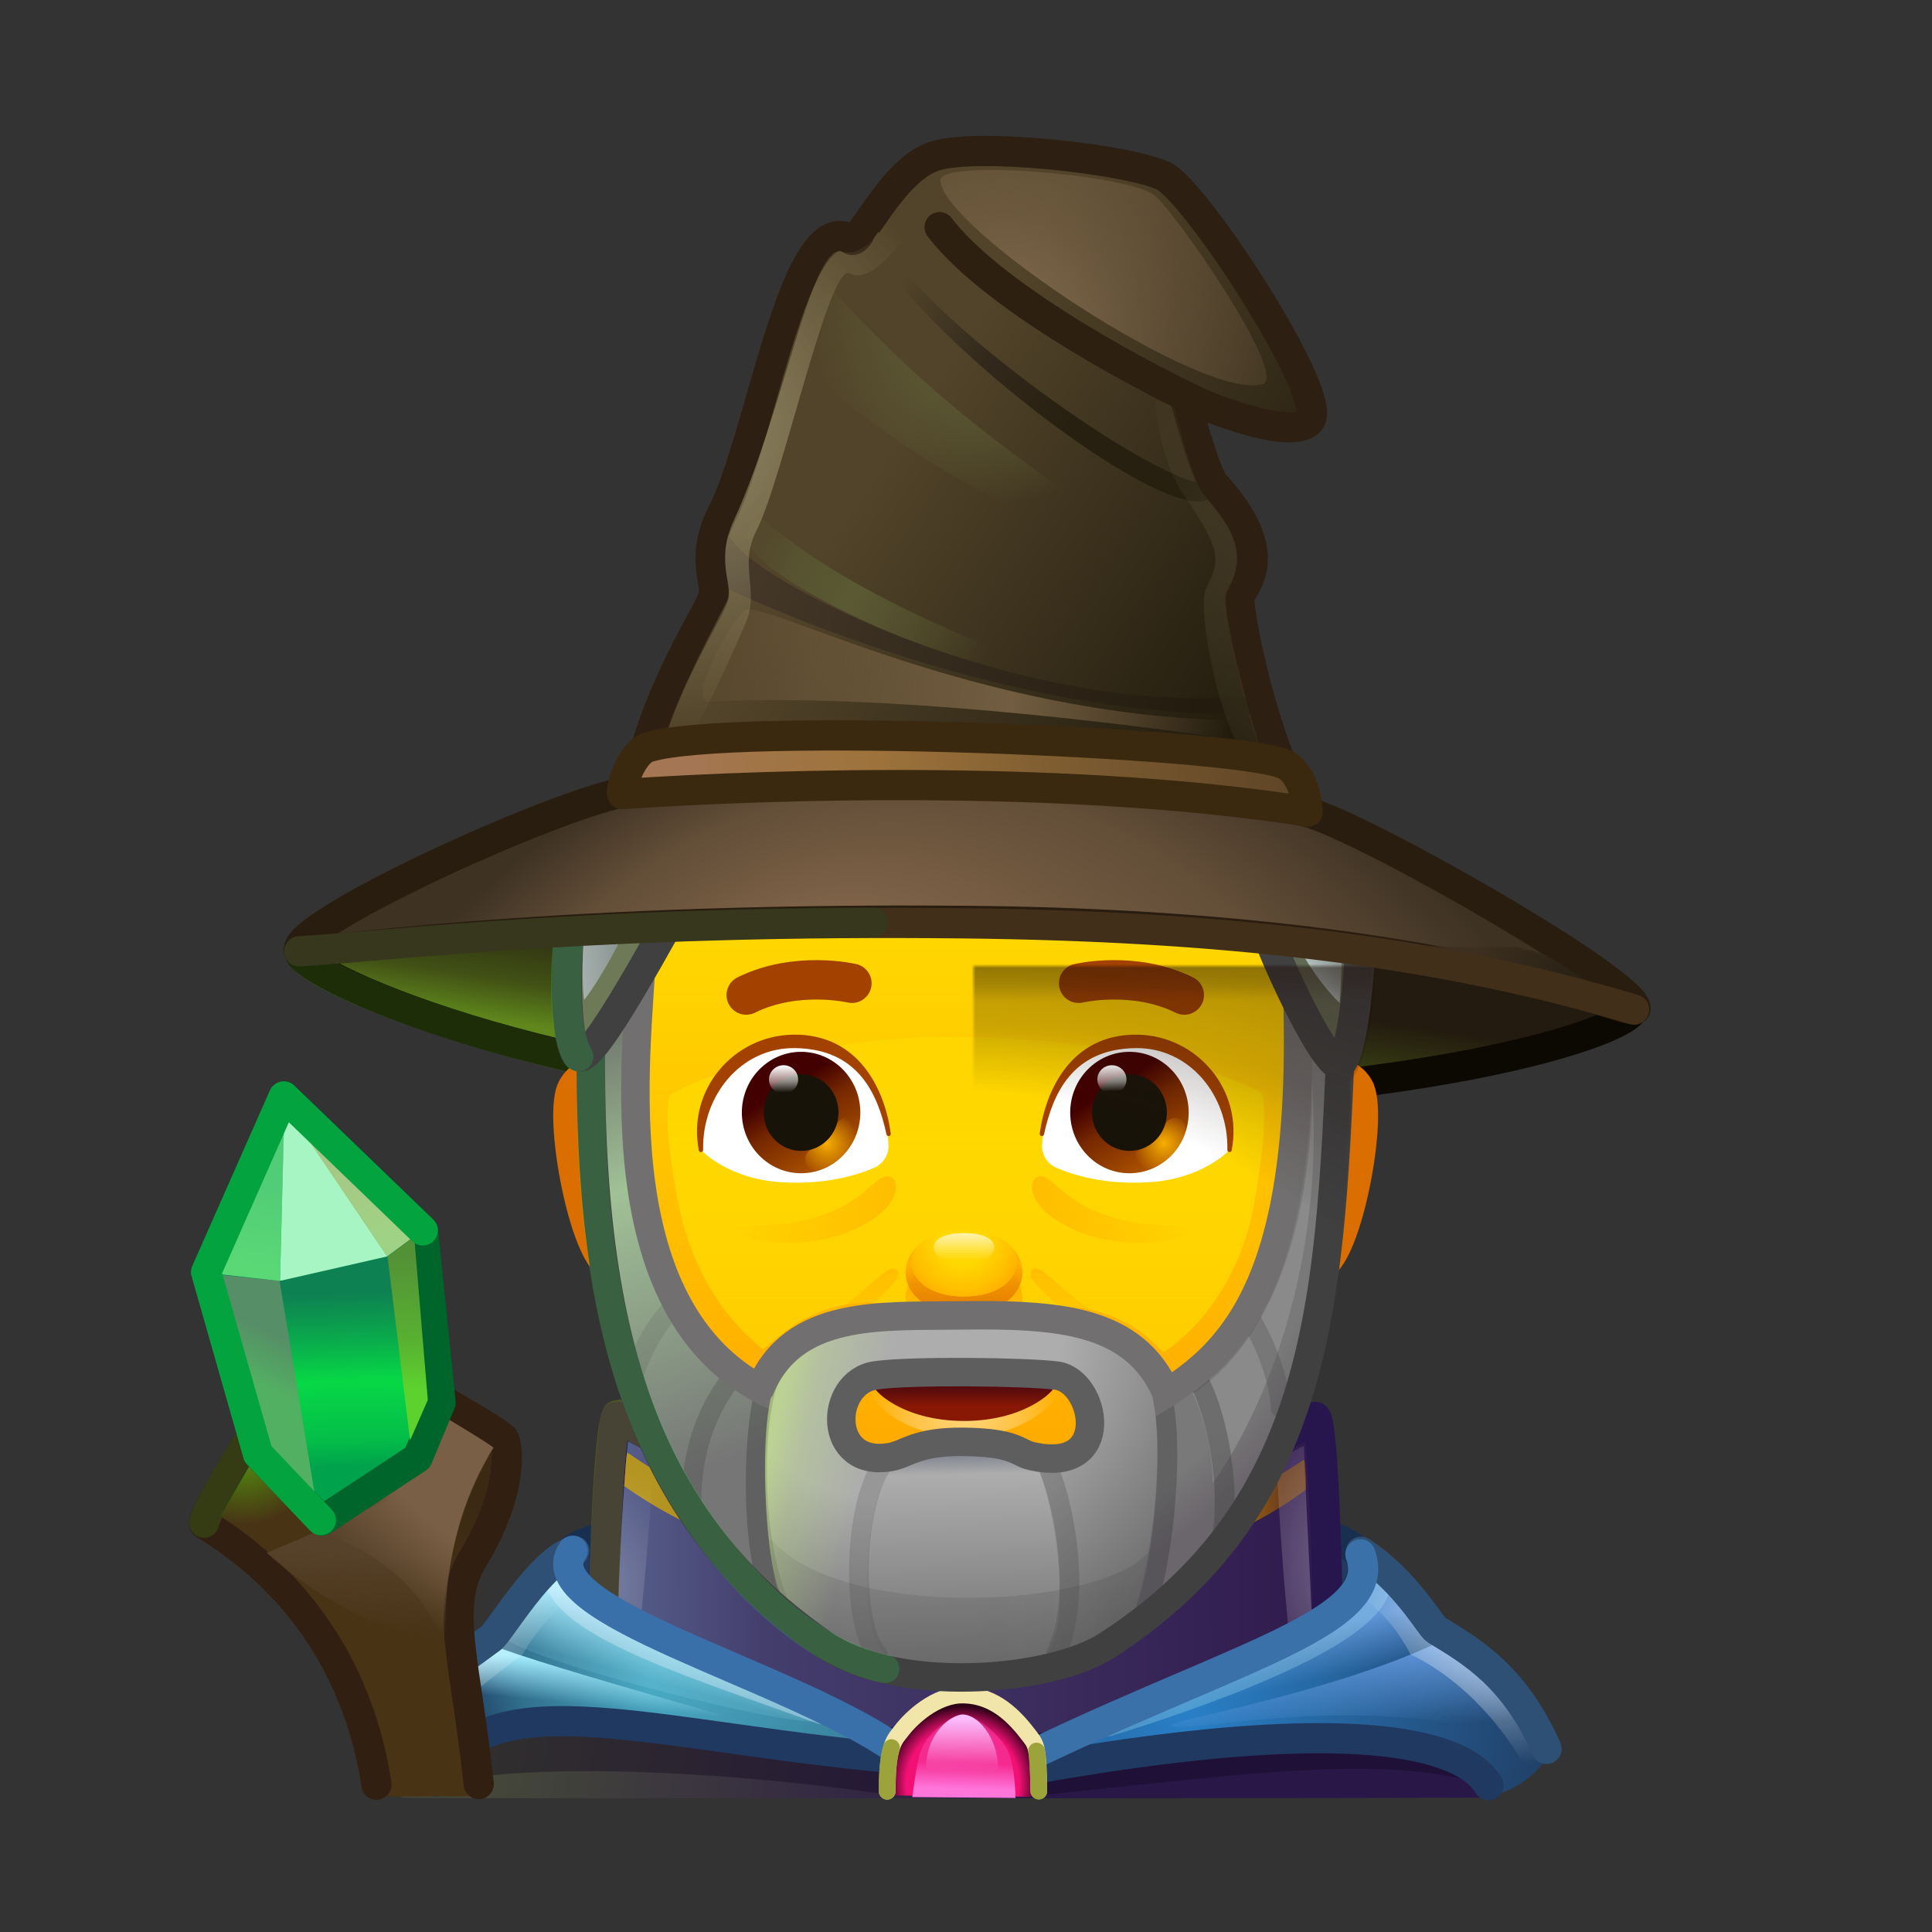 <svg xmlns="http://www.w3.org/2000/svg" xmlns:xlink="http://www.w3.org/1999/xlink" viewBox="0 0 512 512" width="512" height="512" style="width: 100%; height: 100%; transform: translate3d(0,0,0); content-visibility: visible;" preserveAspectRatio="xMidYMid meet"><rect x="0" y="0" width="512" height="512" fill="#333333" stroke="none"/><defs><clipPath id="__lottie_element_2"><rect width="512" height="512" x="0" y="0"></rect></clipPath><linearGradient id="__lottie_element_6" spreadMethod="pad" gradientUnits="userSpaceOnUse" x1="-162.75" y1="182.5" x2="-139.25" y2="159"><stop offset="0%" stop-color="rgb(72,51,21)"></stop><stop offset="50%" stop-color="rgb(66,46,20)"></stop><stop offset="100%" stop-color="rgb(59,41,19)"></stop></linearGradient><linearGradient id="__lottie_element_7" spreadMethod="pad" gradientUnits="userSpaceOnUse" x1="-162.25" y1="166" x2="-163" y2="190.75"><stop offset="0%" stop-color="rgb(86,65,42)" stop-opacity="1"></stop><stop offset="50%" stop-color="rgb(86,65,42)" stop-opacity="0.5"></stop><stop offset="100%" stop-color="rgb(86,65,42)" stop-opacity="0"></stop></linearGradient><linearGradient id="__lottie_element_8" spreadMethod="pad" gradientUnits="userSpaceOnUse" x1="-158.5" y1="157.25" x2="-174" y2="175.5"><stop offset="0%" stop-color="rgb(121,95,69)" stop-opacity="1"></stop><stop offset="50%" stop-color="rgb(121,95,69)" stop-opacity="0.5"></stop><stop offset="100%" stop-color="rgb(121,95,69)" stop-opacity="0"></stop></linearGradient><radialGradient id="__lottie_element_9" spreadMethod="pad" gradientUnits="userSpaceOnUse" cx="-215.5" cy="132.5" r="25.106" fx="-215.5" fy="132.5"><stop offset="0%" stop-color="rgb(85,164,12)" stop-opacity="1"></stop><stop offset="50%" stop-color="rgb(85,164,12)" stop-opacity="0.5"></stop><stop offset="100%" stop-color="rgb(85,164,12)" stop-opacity="0"></stop></radialGradient><linearGradient id="__lottie_element_10" spreadMethod="pad" gradientUnits="userSpaceOnUse" x1="-207.75" y1="153.375" x2="-152.125" y2="140"><stop offset="22%" stop-color="rgb(55,37,24)"></stop><stop offset="61%" stop-color="rgb(61,41,28)"></stop><stop offset="100%" stop-color="rgb(67,45,32)"></stop></linearGradient><mask id="__lottie_element_12"><path fill="url(#__lottie_element_11)" d=" M-149.5,129.25 C-149.5,129.25 -156.613,124.682 -156.613,124.682 C-156.613,124.682 -213.5,140 -213.5,140.75 C-203.625,159.25 -196.625,164.375 -193.125,164.375 C-189.218,164.375 -180.625,158.375 -156,141.375 C-155.052,140.72 -149.5,129.25 -149.5,129.25z"></path></mask><linearGradient id="__lottie_element_11" spreadMethod="pad" gradientUnits="userSpaceOnUse" x1="-207.75" y1="153.375" x2="-152.125" y2="140"><stop stop-color="rgb(255,255,255)" offset="0%" stop-opacity="0"></stop><stop stop-color="rgb(255,255,255)" offset="11%" stop-opacity="0.5"></stop><stop stop-color="rgb(255,255,255)" offset="21%" stop-opacity="1"></stop><stop stop-color="rgb(255,255,255)" offset="31%" stop-opacity="0.845"></stop><stop stop-color="rgb(255,255,255)" offset="43%" stop-opacity="0.69"></stop><stop stop-color="rgb(255,255,255)" offset="71%" stop-opacity="0.845"></stop><stop stop-color="rgb(255,255,255)" offset="100%" stop-opacity="1"></stop></linearGradient><linearGradient id="__lottie_element_13" spreadMethod="pad" gradientUnits="userSpaceOnUse" x1="-166.5" y1="88" x2="-164.75" y2="139.5"><stop offset="0%" stop-color="rgb(14,129,82)"></stop><stop offset="28%" stop-color="rgb(10,172,76)"></stop><stop offset="51%" stop-color="rgb(7,216,70)"></stop><stop offset="85%" stop-color="rgb(4,189,73)"></stop><stop offset="100%" stop-color="rgb(0,163,76)"></stop></linearGradient><linearGradient id="__lottie_element_14" spreadMethod="pad" gradientUnits="userSpaceOnUse" x1="-216" y1="113.5" x2="-209" y2="99.25"><stop offset="0%" stop-color="rgb(82,176,98)"></stop><stop offset="50%" stop-color="rgb(84,159,100)"></stop><stop offset="100%" stop-color="rgb(86,142,103)"></stop></linearGradient><linearGradient id="__lottie_element_15" spreadMethod="pad" gradientUnits="userSpaceOnUse" x1="-210.5" y1="81.5" x2="-206.75" y2="55.5"><stop offset="0%" stop-color="rgb(90,216,118)"></stop><stop offset="50%" stop-color="rgb(86,210,118)"></stop><stop offset="100%" stop-color="rgb(81,204,119)"></stop></linearGradient><linearGradient id="__lottie_element_16" spreadMethod="pad" gradientUnits="userSpaceOnUse" x1="-179.75" y1="75" x2="-198.5" y2="43.5"><stop offset="0%" stop-color="rgb(159,210,132)"></stop><stop offset="50%" stop-color="rgb(165,202,133)"></stop><stop offset="100%" stop-color="rgb(172,195,134)"></stop></linearGradient><linearGradient id="__lottie_element_17" spreadMethod="pad" gradientUnits="userSpaceOnUse" x1="-157" y1="116.5" x2="-158" y2="77.25"><stop offset="0%" stop-color="rgb(93,209,45)"></stop><stop offset="35%" stop-color="rgb(88,177,49)"></stop><stop offset="100%" stop-color="rgb(83,145,54)"></stop></linearGradient><radialGradient id="__lottie_element_21" spreadMethod="pad" gradientUnits="userSpaceOnUse" cx="-0.5" cy="135" r="208.502" fx="-42.886" fy="0.437"><stop offset="0%" stop-color="rgb(135,106,77)"></stop><stop offset="66%" stop-color="rgb(99,78,56)"></stop><stop offset="100%" stop-color="rgb(62,50,35)"></stop></radialGradient><linearGradient id="__lottie_element_22" spreadMethod="pad" gradientUnits="userSpaceOnUse" x1="81.5" y1="-4.25" x2="181.5" y2="5.75"><stop offset="49%" stop-color="rgb(59,49,35)"></stop><stop offset="56%" stop-color="rgb(61,48,34)"></stop><stop offset="71%" stop-color="rgb(62,48,33)"></stop><stop offset="84%" stop-color="rgb(52,41,27)"></stop><stop offset="100%" stop-color="rgb(42,34,22)"></stop></linearGradient><mask id="__lottie_element_24"><path fill="url(#__lottie_element_23)" d=" M-175.938,-9.625 C-176.962,-9.511 -184,-6 -186.5,-3.5 C-186.75,-3.25 52.25,-26.75 188.125,11.438 C188.176,11.452 175.753,2.677 172.069,1.711 C104.5,-16 -100.5,-18 -175.938,-9.625z"></path></mask><linearGradient id="__lottie_element_23" spreadMethod="pad" gradientUnits="userSpaceOnUse" x1="81.5" y1="-4.25" x2="181.5" y2="5.75"><stop stop-color="rgb(255,255,255)" offset="49%" stop-opacity="1"></stop><stop stop-color="rgb(255,255,255)" offset="55%" stop-opacity="1"></stop><stop stop-color="rgb(255,255,255)" offset="71%" stop-opacity="1"></stop><stop stop-color="rgb(255,255,255)" offset="86%" stop-opacity="0.995"></stop><stop stop-color="rgb(255,255,255)" offset="100%" stop-opacity="0.99"></stop></linearGradient><radialGradient id="__lottie_element_25" spreadMethod="pad" gradientUnits="userSpaceOnUse" cx="-150.5" cy="-5.5" r="88.319" fx="-150.5" fy="-5.5"><stop offset="0%" stop-color="rgb(114,138,31)"></stop><stop offset="50%" stop-color="rgb(114,138,31)"></stop><stop offset="100%" stop-color="rgb(114,138,31)"></stop></radialGradient><mask id="__lottie_element_27"><path fill="url(#__lottie_element_26)" d=" M-35.75,-10.438 C-78.75,-14.501 -171.25,-10.625 -176,-9.625 C-180.75,-8.625 -187,-2.875 -186.5,-3.125 C-127.25,-9 -35.046,-10.372 -35.75,-10.438z"></path></mask><radialGradient id="__lottie_element_26" spreadMethod="pad" gradientUnits="userSpaceOnUse" cx="-150.5" cy="-5.5" r="88.319" fx="-150.5" fy="-5.5"><stop stop-color="rgb(255,255,255)" offset="0%" stop-opacity="1"></stop><stop stop-color="rgb(255,255,255)" offset="55%" stop-opacity="0.5"></stop><stop stop-color="rgb(255,255,255)" offset="100%" stop-opacity="0"></stop></radialGradient><linearGradient id="__lottie_element_28" spreadMethod="pad" gradientUnits="userSpaceOnUse" x1="-33.875" y1="-130.938" x2="75" y2="-57.5"><stop offset="0%" stop-color="rgb(82,68,42)"></stop><stop offset="50%" stop-color="rgb(58,48,28)"></stop><stop offset="100%" stop-color="rgb(35,28,14)"></stop></linearGradient><linearGradient id="__lottie_element_29" spreadMethod="pad" gradientUnits="userSpaceOnUse" x1="-73.75" y1="-69.25" x2="79" y2="-59.75"><stop offset="0%" stop-color="rgb(110,89,61)" stop-opacity="0.21"></stop><stop offset="18%" stop-color="rgb(112,91,63)" stop-opacity="0.605"></stop><stop offset="57%" stop-color="rgb(114,93,65)" stop-opacity="1"></stop><stop offset="81%" stop-color="rgb(109,88,60)" stop-opacity="0.5"></stop><stop offset="100%" stop-color="rgb(105,84,56)" stop-opacity="0"></stop></linearGradient><linearGradient id="__lottie_element_30" spreadMethod="pad" gradientUnits="userSpaceOnUse" x1="-59.75" y1="-119" x2="6.25" y2="-84.5"><stop offset="0%" stop-color="rgb(90,90,51)" stop-opacity="0.21"></stop><stop offset="13%" stop-color="rgb(90,90,51)" stop-opacity="0.605"></stop><stop offset="41%" stop-color="rgb(90,90,51)" stop-opacity="1"></stop><stop offset="71%" stop-color="rgb(90,90,51)" stop-opacity="0.5"></stop><stop offset="100%" stop-color="rgb(90,90,51)" stop-opacity="0"></stop></linearGradient><linearGradient id="__lottie_element_31" spreadMethod="pad" gradientUnits="userSpaceOnUse" x1="-63.75" y1="-139.75" x2="68.5" y2="-125.25"><stop offset="0%" stop-color="rgb(75,63,42)"></stop><stop offset="12%" stop-color="rgb(96,80,57)"></stop><stop offset="37%" stop-color="rgb(117,96,73)"></stop><stop offset="73%" stop-color="rgb(88,75,54)"></stop><stop offset="100%" stop-color="rgb(60,55,34)"></stop></linearGradient><mask id="__lottie_element_33"><path fill="url(#__lottie_element_32)" d=" M-47.25,-177.25 C-47,-177.5 -54.75,-145.75 -60.25,-134.5 C-61.955,-131.013 3.5,-82 68.25,-79.5 C79.752,-79.056 81.971,-89.699 69.5,-93.25 C33.5,-103.5 -33.25,-152.25 -47.25,-177.25z"></path></mask><linearGradient id="__lottie_element_32" spreadMethod="pad" gradientUnits="userSpaceOnUse" x1="-63.75" y1="-139.75" x2="68.5" y2="-125.25"><stop stop-color="rgb(255,255,255)" offset="0%" stop-opacity="0.21"></stop><stop stop-color="rgb(255,255,255)" offset="12%" stop-opacity="0.605"></stop><stop stop-color="rgb(255,255,255)" offset="37%" stop-opacity="1"></stop><stop stop-color="rgb(255,255,255)" offset="75%" stop-opacity="0.5"></stop><stop stop-color="rgb(255,255,255)" offset="100%" stop-opacity="0"></stop></linearGradient><radialGradient id="__lottie_element_34" spreadMethod="pad" gradientUnits="userSpaceOnUse" cx="9.5" cy="-185.5" r="53.757" fx="9.5" fy="-185.5"><stop offset="0%" stop-color="rgb(94,94,54)" stop-opacity="1"></stop><stop offset="60%" stop-color="rgb(94,95,54)" stop-opacity="0.5"></stop><stop offset="100%" stop-color="rgb(93,95,54)" stop-opacity="0"></stop></radialGradient><radialGradient id="__lottie_element_35" spreadMethod="pad" gradientUnits="userSpaceOnUse" cx="-4.75" cy="-177.5" r="94.183" fx="-4.75" fy="-177.5"><stop offset="0%" stop-color="rgb(107,84,64)"></stop><stop offset="37%" stop-color="rgb(86,71,53)"></stop><stop offset="61%" stop-color="rgb(66,59,41)"></stop><stop offset="81%" stop-color="rgb(59,52,37)"></stop><stop offset="100%" stop-color="rgb(53,45,33)"></stop></radialGradient><mask id="__lottie_element_37"><path fill="url(#__lottie_element_36)" d=" M-27.25,-209.688 C-27.125,-209.688 -30.875,-204.75 -36.374,-207.665 C-38.459,-208.77 -42.846,-200.884 -43.25,-199 C-44.402,-193.622 40.992,-124.5 78.25,-124.5 C80.75,-124.5 75.75,-134.375 70,-134.25 C50.003,-133.815 -24.5,-197.438 -27.25,-209.688z"></path></mask><radialGradient id="__lottie_element_36" spreadMethod="pad" gradientUnits="userSpaceOnUse" cx="-4.75" cy="-177.5" r="94.183" fx="-4.75" fy="-177.5"><stop stop-color="rgb(255,255,255)" offset="0%" stop-opacity="1"></stop><stop stop-color="rgb(255,255,255)" offset="38%" stop-opacity="1"></stop><stop stop-color="rgb(255,255,255)" offset="62%" stop-opacity="1"></stop><stop stop-color="rgb(255,255,255)" offset="82%" stop-opacity="0.5"></stop><stop stop-color="rgb(255,255,255)" offset="100%" stop-opacity="0"></stop></radialGradient><radialGradient id="__lottie_element_38" spreadMethod="pad" gradientUnits="userSpaceOnUse" cx="12.844" cy="-182.75" r="92.376" fx="13.104" fy="-183.113"><stop offset="0%" stop-color="rgb(133,109,81)" stop-opacity="1"></stop><stop offset="40%" stop-color="rgb(126,103,76)" stop-opacity="0.575"></stop><stop offset="100%" stop-color="rgb(119,97,71)" stop-opacity="0.15"></stop></radialGradient><linearGradient id="__lottie_element_39" spreadMethod="pad" gradientUnits="userSpaceOnUse" x1="-20" y1="-196.5" x2="35" y2="-159.25"><stop offset="0%" stop-color="rgb(82,68,42)"></stop><stop offset="26%" stop-color="rgb(66,55,35)"></stop><stop offset="52%" stop-color="rgb(50,41,28)"></stop><stop offset="76%" stop-color="rgb(45,36,22)"></stop><stop offset="100%" stop-color="rgb(39,31,16)"></stop></linearGradient><linearGradient id="__lottie_element_40" spreadMethod="pad" gradientUnits="userSpaceOnUse" x1="-67" y1="-105.75" x2="68.75" y2="-67.5"><stop offset="0%" stop-color="rgb(69,56,41)"></stop><stop offset="26%" stop-color="rgb(59,48,34)"></stop><stop offset="52%" stop-color="rgb(50,41,28)"></stop><stop offset="76%" stop-color="rgb(43,34,21)"></stop><stop offset="100%" stop-color="rgb(35,28,14)"></stop></linearGradient><radialGradient id="__lottie_element_41" spreadMethod="pad" gradientUnits="userSpaceOnUse" cx="-85" cy="-153.5" r="89.506" fx="-85" fy="-153.5"><stop offset="0%" stop-color="rgb(195,189,144)" stop-opacity="1"></stop><stop offset="50%" stop-color="rgb(195,189,144)" stop-opacity="0.5"></stop><stop offset="100%" stop-color="rgb(195,189,144)" stop-opacity="0"></stop></radialGradient><radialGradient id="__lottie_element_42" spreadMethod="pad" gradientUnits="userSpaceOnUse" cx="131.25" cy="-116" r="97.154" fx="131.25" fy="-116"><stop offset="0%" stop-color="rgb(195,189,144)" stop-opacity="1"></stop><stop offset="50%" stop-color="rgb(195,189,144)" stop-opacity="0.5"></stop><stop offset="100%" stop-color="rgb(195,189,144)" stop-opacity="0"></stop></radialGradient><linearGradient id="__lottie_element_43" spreadMethod="pad" gradientUnits="userSpaceOnUse" x1="-80.5" y1="-33.5" x2="97" y2="-38.5"><stop offset="0%" stop-color="rgb(165,118,84)"></stop><stop offset="11%" stop-color="rgb(161,117,71)"></stop><stop offset="31%" stop-color="rgb(158,115,59)"></stop><stop offset="61%" stop-color="rgb(127,93,49)"></stop><stop offset="100%" stop-color="rgb(96,70,39)"></stop></linearGradient><linearGradient id="__lottie_element_47" spreadMethod="pad" gradientUnits="userSpaceOnUse" x1="-7.5" y1="17.5" x2="-7.5" y2="-5"><stop offset="39%" stop-color="rgb(31,17,11)"></stop><stop offset="58%" stop-color="rgb(31,17,11)"></stop><stop offset="100%" stop-color="rgb(31,17,11)"></stop></linearGradient><mask id="__lottie_element_49"><path fill="url(#__lottie_element_48)" d=" M-109.5,-27.5 C-113.25,6.5 -110.938,22.5 -110.188,22.25 C-87,13.75 88.236,18.024 102.188,25 C103.188,25 109,3 105,-25.25 C103.413,-36.457 -107.568,-45.017 -109.5,-27.5z"></path></mask><linearGradient id="__lottie_element_48" spreadMethod="pad" gradientUnits="userSpaceOnUse" x1="-7.5" y1="17.5" x2="-7.5" y2="-5"><stop stop-color="rgb(255,255,255)" offset="37%" stop-opacity="0"></stop><stop stop-color="rgb(255,255,255)" offset="56%" stop-opacity="0.5"></stop><stop stop-color="rgb(255,255,255)" offset="100%" stop-opacity="1"></stop></linearGradient><radialGradient id="__lottie_element_53" spreadMethod="pad" gradientUnits="userSpaceOnUse" cx="4.5" cy="476" r="503.042" fx="-10.419" fy="59.064"><stop offset="28%" stop-color="rgb(31,17,11)"></stop><stop offset="51%" stop-color="rgb(31,17,11)"></stop><stop offset="100%" stop-color="rgb(31,17,11)"></stop></radialGradient><mask id="__lottie_element_55"><path fill="url(#__lottie_element_54)" d=" M-109.125,-28.75 C-117.5,22.5 -106.25,28.813 -105.989,28.88 C-105,52 -103.094,67.635 -103.438,67.75 C-66.188,29.5 57,30.5 97.5,71 C97.5,71.231 100.75,44.25 99.886,30.604 C100,31 110.75,17.5 104.5,-27.75 C102.352,-43.303 -105.81,-49.036 -109.125,-28.75z"></path></mask><radialGradient id="__lottie_element_54" spreadMethod="pad" gradientUnits="userSpaceOnUse" cx="4.5" cy="476" r="503.042" fx="-10.419" fy="59.064"><stop stop-color="rgb(255,255,255)" offset="30%" stop-opacity="0"></stop><stop stop-color="rgb(255,255,255)" offset="50%" stop-opacity="0.5"></stop><stop stop-color="rgb(255,255,255)" offset="100%" stop-opacity="1"></stop></radialGradient><linearGradient id="__lottie_element_59" spreadMethod="pad" gradientUnits="userSpaceOnUse" x1="-92" y1="2.5" x2="419" y2="1.5"><stop offset="0%" stop-color="rgb(110,121,88)"></stop><stop offset="50%" stop-color="rgb(92,97,81)"></stop><stop offset="100%" stop-color="rgb(74,74,74)"></stop></linearGradient><linearGradient id="__lottie_element_60" spreadMethod="pad" gradientUnits="userSpaceOnUse" x1="-110" y1="-4" x2="-66.5" y2="-7.5"><stop offset="0%" stop-color="rgb(178,191,188)"></stop><stop offset="50%" stop-color="rgb(126,133,131)"></stop><stop offset="100%" stop-color="rgb(74,74,74)"></stop></linearGradient><linearGradient id="__lottie_element_61" spreadMethod="pad" gradientUnits="userSpaceOnUse" x1="89" y1="0.75" x2="111" y2="-9"><stop offset="0%" stop-color="rgb(178,191,188)"></stop><stop offset="50%" stop-color="rgb(126,133,131)"></stop><stop offset="100%" stop-color="rgb(74,74,74)"></stop></linearGradient><radialGradient id="__lottie_element_65" spreadMethod="pad" gradientUnits="userSpaceOnUse" cx="-53.448" cy="-13.793" r="248.354" fx="75.53" fy="94.333"><stop offset="72%" stop-color="rgb(121,121,121)"></stop><stop offset="86%" stop-color="rgb(114,111,114)"></stop><stop offset="100%" stop-color="rgb(107,102,108)"></stop></radialGradient><radialGradient id="__lottie_element_66" spreadMethod="pad" gradientUnits="userSpaceOnUse" cx="119.828" cy="31.034" r="164.412" fx="119.828" fy="31.034"><stop offset="65%" stop-color="rgb(138,138,138)" stop-opacity="1"></stop><stop offset="82%" stop-color="rgb(138,138,138)" stop-opacity="0.65"></stop><stop offset="100%" stop-color="rgb(138,138,138)" stop-opacity="0.3"></stop></radialGradient><linearGradient id="__lottie_element_67" spreadMethod="pad" gradientUnits="userSpaceOnUse" x1="-186.207" y1="-56.897" x2="-105.603" y2="148.707"><stop offset="0%" stop-color="rgb(102,103,100)"></stop><stop offset="20%" stop-color="rgb(131,148,125)"></stop><stop offset="40%" stop-color="rgb(160,193,150)"></stop><stop offset="70%" stop-color="rgb(139,156,134)"></stop><stop offset="100%" stop-color="rgb(118,118,118)"></stop></linearGradient><linearGradient id="__lottie_element_68" spreadMethod="pad" gradientUnits="userSpaceOnUse" x1="-183.621" y1="46.552" x2="-56.466" y2="91.379"><stop offset="26%" stop-color="rgb(200,219,183)"></stop><stop offset="63%" stop-color="rgb(200,219,183)"></stop><stop offset="100%" stop-color="rgb(200,219,183)"></stop></linearGradient><mask id="__lottie_element_70"><path fill="url(#__lottie_element_69)" d=" M-172.845,-53.017 C-172.988,-54.788 -185.776,119.396 -94.828,187.715 C-94.645,187.898 -91.613,129.115 -95.33,127.619 C-121.121,117.241 -140.214,90.028 -143.319,82.327 C-143.829,81.063 -164.655,48.707 -172.845,-53.017z"></path></mask><linearGradient id="__lottie_element_69" spreadMethod="pad" gradientUnits="userSpaceOnUse" x1="-183.621" y1="46.552" x2="-56.466" y2="91.379"><stop stop-color="rgb(255,255,255)" offset="27%" stop-opacity="1"></stop><stop stop-color="rgb(255,255,255)" offset="64%" stop-opacity="0.5"></stop><stop stop-color="rgb(255,255,255)" offset="100%" stop-opacity="0"></stop></linearGradient><radialGradient id="__lottie_element_71" spreadMethod="pad" gradientUnits="userSpaceOnUse" cx="-43.788" cy="73.764" r="197.475" fx="-36.919" fy="101.303"><stop offset="40%" stop-color="rgb(173,173,173)"></stop><stop offset="70%" stop-color="rgb(135,135,135)"></stop><stop offset="100%" stop-color="rgb(98,98,98)"></stop></radialGradient><linearGradient id="__lottie_element_72" spreadMethod="pad" gradientUnits="userSpaceOnUse" x1="-7.112" y1="138.793" x2="-4.31" y2="267.672"><stop offset="0%" stop-color="rgb(100,105,123)"></stop><stop offset="9%" stop-color="rgb(136,139,148)"></stop><stop offset="15%" stop-color="rgb(173,173,173)"></stop><stop offset="58%" stop-color="rgb(135,135,135)"></stop><stop offset="100%" stop-color="rgb(98,98,98)"></stop></linearGradient><linearGradient id="__lottie_element_73" spreadMethod="pad" gradientUnits="userSpaceOnUse" x1="0" y1="0" x2="100" y2="0"><stop offset="0%" stop-color="rgb(64,64,65)" stop-opacity="0.76"></stop><stop offset="50%" stop-color="rgb(64,64,65)" stop-opacity="0.88"></stop><stop offset="100%" stop-color="rgb(64,64,65)" stop-opacity="1"></stop></linearGradient><linearGradient id="__lottie_element_74" spreadMethod="pad" gradientUnits="userSpaceOnUse" x1="-33.621" y1="125.862" x2="-86.638" y2="113.793"><stop offset="19%" stop-color="rgb(197,235,132)" stop-opacity="0"></stop><stop offset="74%" stop-color="rgb(197,235,132)" stop-opacity="0.5"></stop><stop offset="100%" stop-color="rgb(197,235,132)" stop-opacity="1"></stop></linearGradient><radialGradient id="__lottie_element_78" spreadMethod="pad" gradientUnits="userSpaceOnUse" cx="-4.926" cy="128.764" r="43.171" fx="-4.926" fy="128.764"><stop offset="0%" stop-color="rgb(255,255,255)" stop-opacity="1"></stop><stop offset="60%" stop-color="rgb(255,255,255)" stop-opacity="0.5"></stop><stop offset="100%" stop-color="rgb(255,255,255)" stop-opacity="0"></stop></radialGradient><linearGradient id="__lottie_element_79" spreadMethod="pad" gradientUnits="userSpaceOnUse" x1="-5.926" y1="126.764" x2="-5.926" y2="116.293"><stop offset="0%" stop-color="rgb(88,11,14)" stop-opacity="0"></stop><stop offset="34%" stop-color="rgb(88,11,14)" stop-opacity="0.5"></stop><stop offset="75%" stop-color="rgb(88,11,14)" stop-opacity="1"></stop></linearGradient><radialGradient id="__lottie_element_80" spreadMethod="pad" gradientUnits="userSpaceOnUse" cx="-4.926" cy="145.764" r="25.909" fx="-4.926" fy="145.764"><stop offset="10%" stop-color="rgb(219,110,0)" stop-opacity="1"></stop><stop offset="66%" stop-color="rgb(219,110,0)" stop-opacity="0.5"></stop><stop offset="100%" stop-color="rgb(219,110,0)" stop-opacity="0"></stop></radialGradient><linearGradient id="__lottie_element_84" spreadMethod="pad" gradientUnits="userSpaceOnUse" x1="-5.676" y1="100.264" x2="-5.676" y2="177.83"><stop offset="0%" stop-color="rgb(255,168,0)" stop-opacity="1"></stop><stop offset="60%" stop-color="rgb(255,168,0)" stop-opacity="0.5"></stop><stop offset="100%" stop-color="rgb(255,168,0)" stop-opacity="0"></stop></linearGradient><linearGradient id="__lottie_element_85" spreadMethod="pad" gradientUnits="userSpaceOnUse" x1="-3.926" y1="61.764" x2="-3.926" y2="96.313"><stop offset="0%" stop-color="rgb(255,168,0)" stop-opacity="1"></stop><stop offset="60%" stop-color="rgb(255,168,0)" stop-opacity="0.5"></stop><stop offset="100%" stop-color="rgb(255,168,0)" stop-opacity="0"></stop></linearGradient><linearGradient id="__lottie_element_86" spreadMethod="pad" gradientUnits="userSpaceOnUse" x1="-3.926" y1="61.764" x2="-3.926" y2="95.813"><stop offset="0%" stop-color="rgb(255,168,0)" stop-opacity="1"></stop><stop offset="60%" stop-color="rgb(255,168,0)" stop-opacity="0.5"></stop><stop offset="100%" stop-color="rgb(255,168,0)" stop-opacity="0"></stop></linearGradient><linearGradient id="__lottie_element_87" spreadMethod="pad" gradientUnits="userSpaceOnUse" x1="31.574" y1="36.764" x2="101.29" y2="36.764"><stop offset="0%" stop-color="rgb(255,168,0)" stop-opacity="1"></stop><stop offset="50%" stop-color="rgb(255,168,0)" stop-opacity="0.5"></stop><stop offset="100%" stop-color="rgb(255,168,0)" stop-opacity="0"></stop></linearGradient><linearGradient id="__lottie_element_88" spreadMethod="pad" gradientUnits="userSpaceOnUse" x1="-40.801" y1="34.639" x2="-111.96" y2="35.514"><stop offset="0%" stop-color="rgb(255,168,0)" stop-opacity="1"></stop><stop offset="50%" stop-color="rgb(255,168,0)" stop-opacity="0.5"></stop><stop offset="100%" stop-color="rgb(255,168,0)" stop-opacity="0"></stop></linearGradient><linearGradient id="__lottie_element_92" spreadMethod="pad" gradientUnits="userSpaceOnUse" x1="63.574" y1="-19.236" x2="85.084" y2="14.16"><stop offset="0%" stop-color="rgb(66,0,0)"></stop><stop offset="37%" stop-color="rgb(118,40,0)"></stop><stop offset="100%" stop-color="rgb(170,80,0)"></stop></linearGradient><radialGradient id="__lottie_element_93" spreadMethod="pad" gradientUnits="userSpaceOnUse" cx="86.074" cy="6.764" r="14.795" fx="86.074" fy="6.764"><stop offset="0%" stop-color="rgb(246,175,0)" stop-opacity="1"></stop><stop offset="50%" stop-color="rgb(246,175,0)" stop-opacity="0.5"></stop><stop offset="100%" stop-color="rgb(246,175,0)" stop-opacity="0"></stop></radialGradient><linearGradient id="__lottie_element_94" spreadMethod="pad" gradientUnits="userSpaceOnUse" x1="62.449" y1="-28.236" x2="62.816" y2="-16.861"><stop offset="0%" stop-color="rgb(255,255,255)" stop-opacity="1"></stop><stop offset="60%" stop-color="rgb(255,255,255)" stop-opacity="0.5"></stop><stop offset="100%" stop-color="rgb(255,255,255)" stop-opacity="0"></stop></linearGradient><linearGradient id="__lottie_element_95" spreadMethod="pad" gradientUnits="userSpaceOnUse" x1="-85.926" y1="-18.986" x2="-65.166" y2="14.66"><stop offset="0%" stop-color="rgb(66,0,0)"></stop><stop offset="37%" stop-color="rgb(118,40,0)"></stop><stop offset="100%" stop-color="rgb(170,80,0)"></stop></linearGradient><radialGradient id="__lottie_element_96" spreadMethod="pad" gradientUnits="userSpaceOnUse" cx="-67.926" cy="6.764" r="14.795" fx="-67.926" fy="6.764"><stop offset="0%" stop-color="rgb(246,175,0)" stop-opacity="1"></stop><stop offset="50%" stop-color="rgb(246,175,0)" stop-opacity="0.5"></stop><stop offset="100%" stop-color="rgb(246,175,0)" stop-opacity="0"></stop></radialGradient><linearGradient id="__lottie_element_97" spreadMethod="pad" gradientUnits="userSpaceOnUse" x1="-87.488" y1="-28.674" x2="-87.31" y2="-16.361"><stop offset="0%" stop-color="rgb(255,255,255)" stop-opacity="1"></stop><stop offset="60%" stop-color="rgb(255,255,255)" stop-opacity="0.5"></stop><stop offset="100%" stop-color="rgb(255,255,255)" stop-opacity="0"></stop></linearGradient><linearGradient id="__lottie_element_104" spreadMethod="pad" gradientUnits="userSpaceOnUse" x1="-5.926" y1="73.764" x2="-5.926" y2="108.93"><stop offset="0%" stop-color="rgb(255,168,0)" stop-opacity="1"></stop><stop offset="66%" stop-color="rgb(255,168,0)" stop-opacity="0.5"></stop><stop offset="100%" stop-color="rgb(255,168,0)" stop-opacity="0"></stop></linearGradient><linearGradient id="__lottie_element_105" spreadMethod="pad" gradientUnits="userSpaceOnUse" x1="-5.301" y1="83.639" x2="-5.676" y2="56.989"><stop offset="10%" stop-color="rgb(219,110,0)" stop-opacity="1"></stop><stop offset="51%" stop-color="rgb(219,110,0)" stop-opacity="0.5"></stop><stop offset="80%" stop-color="rgb(219,110,0)" stop-opacity="0"></stop></linearGradient><radialGradient id="__lottie_element_106" spreadMethod="pad" gradientUnits="userSpaceOnUse" cx="-5.926" cy="50.764" r="30.842" fx="-5.926" fy="50.764"><stop offset="36%" stop-color="rgb(255,168,0)" stop-opacity="0"></stop><stop offset="74%" stop-color="rgb(255,168,0)" stop-opacity="0.5"></stop><stop offset="100%" stop-color="rgb(255,168,0)" stop-opacity="1"></stop></radialGradient><linearGradient id="__lottie_element_107" spreadMethod="pad" gradientUnits="userSpaceOnUse" x1="-5.926" y1="47.764" x2="-5.926" y2="60.272"><stop offset="0%" stop-color="rgb(255,255,255)" stop-opacity="1"></stop><stop offset="50%" stop-color="rgb(255,255,255)" stop-opacity="0.5"></stop><stop offset="100%" stop-color="rgb(255,255,255)" stop-opacity="0"></stop></linearGradient><linearGradient id="__lottie_element_111" spreadMethod="pad" gradientUnits="userSpaceOnUse" x1="-5.926" y1="-95.236" x2="-5.926" y2="160.997"><stop offset="0%" stop-color="rgb(255,216,0)" stop-opacity="1"></stop><stop offset="50%" stop-color="rgb(255,216,0)" stop-opacity="0.5"></stop><stop offset="100%" stop-color="rgb(255,216,0)" stop-opacity="0"></stop></linearGradient><linearGradient id="__lottie_element_112" spreadMethod="pad" gradientUnits="userSpaceOnUse" x1="-5.926" y1="-154.236" x2="-5.926" y2="195.029"><stop offset="0%" stop-color="rgb(255,216,0)" stop-opacity="0"></stop><stop offset="11%" stop-color="rgb(255,216,0)" stop-opacity="0.5"></stop><stop offset="45%" stop-color="rgb(255,216,0)" stop-opacity="1"></stop><stop offset="90%" stop-color="rgb(255,216,0)" stop-opacity="0.5"></stop><stop offset="100%" stop-color="rgb(255,216,0)" stop-opacity="0"></stop></linearGradient><radialGradient id="__lottie_element_119" spreadMethod="pad" gradientUnits="userSpaceOnUse" cx="66" cy="213.625" r="107.709" fx="66" fy="213.625"><stop offset="0%" stop-color="rgb(41,128,199)"></stop><stop offset="50%" stop-color="rgb(37,96,151)"></stop><stop offset="100%" stop-color="rgb(33,64,103)"></stop></radialGradient><linearGradient id="__lottie_element_120" spreadMethod="pad" gradientUnits="userSpaceOnUse" x1="108.531" y1="187.625" x2="111.75" y2="202.25"><stop offset="0%" stop-color="rgb(94,149,215)" stop-opacity="1"></stop><stop offset="50%" stop-color="rgb(94,149,215)" stop-opacity="0.5"></stop><stop offset="100%" stop-color="rgb(94,149,215)" stop-opacity="0"></stop></linearGradient><linearGradient id="__lottie_element_121" spreadMethod="pad" gradientUnits="userSpaceOnUse" x1="145.125" y1="193.938" x2="146.406" y2="216.906"><stop offset="0%" stop-color="rgb(94,149,217)" stop-opacity="1"></stop><stop offset="50%" stop-color="rgb(94,149,217)" stop-opacity="0.5"></stop><stop offset="100%" stop-color="rgb(94,149,217)" stop-opacity="0"></stop></linearGradient><radialGradient id="__lottie_element_122" spreadMethod="pad" gradientUnits="userSpaceOnUse" cx="162" cy="184" r="45.267" fx="162.049" fy="183.499"><stop offset="0%" stop-color="rgb(255,255,255)" stop-opacity="1"></stop><stop offset="47%" stop-color="rgb(255,255,255)" stop-opacity="0.5"></stop><stop offset="100%" stop-color="rgb(255,255,255)" stop-opacity="0"></stop></radialGradient><radialGradient id="__lottie_element_123" spreadMethod="pad" gradientUnits="userSpaceOnUse" cx="-48.594" cy="178.281" r="110.911" fx="-94.288" fy="205.28"><stop offset="0%" stop-color="rgb(74,171,196)"></stop><stop offset="63%" stop-color="rgb(50,112,143)"></stop><stop offset="100%" stop-color="rgb(27,53,89)"></stop></radialGradient><linearGradient id="__lottie_element_124" spreadMethod="pad" gradientUnits="userSpaceOnUse" x1="-113.406" y1="179.031" x2="-118.453" y2="197.156"><stop offset="0%" stop-color="rgb(171,238,255)" stop-opacity="1"></stop><stop offset="50%" stop-color="rgb(171,238,255)" stop-opacity="0.56"></stop><stop offset="100%" stop-color="rgb(171,238,255)" stop-opacity="0.12"></stop></linearGradient><linearGradient id="__lottie_element_125" spreadMethod="pad" gradientUnits="userSpaceOnUse" x1="-123.844" y1="197.906" x2="-125" y2="210.313"><stop offset="0%" stop-color="rgb(161,234,252)" stop-opacity="1"></stop><stop offset="50%" stop-color="rgb(161,234,252)" stop-opacity="0.5"></stop><stop offset="99%" stop-color="rgb(161,234,252)" stop-opacity="0"></stop></linearGradient><radialGradient id="__lottie_element_126" spreadMethod="pad" gradientUnits="userSpaceOnUse" cx="-157" cy="182.5" r="36.459" fx="-157" fy="182.5"><stop offset="0%" stop-color="rgb(255,255,255)" stop-opacity="1"></stop><stop offset="50%" stop-color="rgb(255,255,255)" stop-opacity="0.5"></stop><stop offset="100%" stop-color="rgb(255,255,255)" stop-opacity="0"></stop></radialGradient><radialGradient id="__lottie_element_127" spreadMethod="pad" gradientUnits="userSpaceOnUse" cx="-0.984" cy="234.313" r="22.457" fx="-0.984" fy="235.86"><stop offset="75%" stop-color="rgb(242,16,117)"></stop><stop offset="88%" stop-color="rgb(145,9,70)"></stop><stop offset="100%" stop-color="rgb(47,2,24)"></stop></radialGradient><linearGradient id="__lottie_element_128" spreadMethod="pad" gradientUnits="userSpaceOnUse" x1="0" y1="236.5" x2="0.25" y2="228.75"><stop offset="0%" stop-color="rgb(255,120,221)" stop-opacity="1"></stop><stop offset="50%" stop-color="rgb(255,120,221)" stop-opacity="0.63"></stop><stop offset="100%" stop-color="rgb(255,120,221)" stop-opacity="0.26"></stop></linearGradient><linearGradient id="__lottie_element_129" spreadMethod="pad" gradientUnits="userSpaceOnUse" x1="-0.75" y1="215.5" x2="-0.875" y2="231.25"><stop offset="0%" stop-color="rgb(252,189,254)" stop-opacity="1"></stop><stop offset="50%" stop-color="rgb(252,189,254)" stop-opacity="0.5"></stop><stop offset="100%" stop-color="rgb(252,189,254)" stop-opacity="0"></stop></linearGradient><linearGradient id="__lottie_element_133" spreadMethod="pad" gradientUnits="userSpaceOnUse" x1="-142" y1="224" x2="23" y2="244.5"><stop offset="0%" stop-color="rgb(68,71,57)"></stop><stop offset="50%" stop-color="rgb(55,47,65)"></stop><stop offset="100%" stop-color="rgb(41,23,71)"></stop></linearGradient><linearGradient id="__lottie_element_134" spreadMethod="pad" gradientUnits="userSpaceOnUse" x1="-110.25" y1="173.813" x2="110.406" y2="172.406"><stop offset="0%" stop-color="rgb(88,99,142)"></stop><stop offset="22%" stop-color="rgb(68,62,109)"></stop><stop offset="100%" stop-color="rgb(48,25,76)"></stop></linearGradient><linearGradient id="__lottie_element_135" spreadMethod="pad" gradientUnits="userSpaceOnUse" x1="93.625" y1="163.5" x2="-93.094" y2="168.719"><stop offset="0%" stop-color="rgb(106,60,29)"></stop><stop offset="5%" stop-color="rgb(147,91,16)"></stop><stop offset="29%" stop-color="rgb(188,121,2)"></stop><stop offset="37%" stop-color="rgb(170,106,2)"></stop><stop offset="60%" stop-color="rgb(151,91,3)"></stop><stop offset="80%" stop-color="rgb(166,120,18)"></stop><stop offset="100%" stop-color="rgb(181,149,33)"></stop></linearGradient><radialGradient id="__lottie_element_136" spreadMethod="pad" gradientUnits="userSpaceOnUse" cx="-110.75" cy="176" r="35.891" fx="-110.75" fy="176"><stop offset="0%" stop-color="rgb(255,255,255)" stop-opacity="1"></stop><stop offset="50%" stop-color="rgb(255,255,255)" stop-opacity="0.5"></stop><stop offset="100%" stop-color="rgb(255,255,255)" stop-opacity="0"></stop></radialGradient><radialGradient id="__lottie_element_137" spreadMethod="pad" gradientUnits="userSpaceOnUse" cx="136.656" cy="168.063" r="62.606" fx="136.656" fy="168.063"><stop offset="0%" stop-color="rgb(255,255,255)" stop-opacity="1"></stop><stop offset="50%" stop-color="rgb(255,255,255)" stop-opacity="0.5"></stop><stop offset="100%" stop-color="rgb(255,255,255)" stop-opacity="0"></stop></radialGradient><radialGradient id="__lottie_element_141" spreadMethod="pad" gradientUnits="userSpaceOnUse" cx="1.559" cy="43.883" r="41.409" fx="1.559" fy="43.883"><stop offset="19%" stop-color="rgb(255,168,0)" stop-opacity="1"></stop><stop offset="66%" stop-color="rgb(255,168,0)" stop-opacity="0.5"></stop><stop offset="99%" stop-color="rgb(255,168,0)" stop-opacity="0"></stop></radialGradient><linearGradient id="__lottie_element_148" spreadMethod="pad" gradientUnits="userSpaceOnUse" x1="-156.5" y1="19.5" x2="-151" y2="-18"><stop offset="0%" stop-color="rgb(95,135,28)"></stop><stop offset="33%" stop-color="rgb(65,81,21)"></stop><stop offset="100%" stop-color="rgb(35,27,15)"></stop></linearGradient></defs><g clip-path="url(#__lottie_element_2)"><g style="display: block;" transform="matrix(0.889,0,0,0.889,255,250.889)" opacity="1"><g opacity="1" transform="matrix(1,0,0,1,0,0)"><path fill="url(#__lottie_element_148)" fill-opacity="1" d=" M-2,-20.5 C-82.145,-23.142 -197.5,-5.518 -197.5,1.5 C-197.5,9 -112.498,45.701 -1,46.5 C138.5,47.5 200.25,24.25 199.75,18.75 C198.47,4.666 89,-17.5 -2,-20.5z"></path><path stroke-linecap="butt" stroke-linejoin="miter" fill-opacity="0" stroke-miterlimit="4" stroke="rgb(12,8,2)" stroke-opacity="1" stroke-width="9" d=" M-2,-20.5 C-82.145,-23.142 -197.5,-5.518 -197.5,1.5 C-197.5,9 -112.498,45.701 -1,46.5 C138.5,47.5 200.25,24.25 199.75,18.75 C198.47,4.666 89,-17.5 -2,-20.5z"></path></g><g opacity="0.25" transform="matrix(1,0,0,1,0,0)"><path stroke-linecap="butt" stroke-linejoin="miter" fill-opacity="0" stroke-miterlimit="4" stroke="rgb(79,157,24)" stroke-opacity="1" stroke-width="9" d=" M-197.375,1.625 C-196.125,11.625 -92.75,49.125 -1.25,46.375"></path></g></g><g style="display: block;" transform="matrix(0.889,0,0,0.889,256,263.889)" opacity="1"><g opacity="1" transform="matrix(1,0,0,1,0,0)"><path fill="rgb(34,58,93)" fill-opacity="1" d=" M-120.375,179.844 C-133.031,149.188 -61.427,161.693 -1.068,161.472 C50.906,161.281 141.75,146.656 112.711,182.094"></path><path stroke-linecap="butt" stroke-linejoin="miter" fill-opacity="0" stroke-miterlimit="4" stroke="rgb(25,47,80)" stroke-opacity="1" stroke-width="9" d=" M-120.375,179.844 C-133.031,149.188 -61.427,161.693 -1.068,161.472 C50.906,161.281 141.75,146.656 112.711,182.094"></path></g></g><g style="display: block;" transform="matrix(0.889,0,0,0.889,28.443,36.333)" opacity="1"><g opacity="1" transform="matrix(1,0,0,1,254.941,441.71)"><path fill="rgb(181,102,6)" fill-opacity="1" d=" M40.076,-25.8 C40.076,-25.8 0,-22.757 0,-22.757 C0,-22.757 -40.076,-25.8 -40.076,-25.8 C-40.076,-25.8 -41.062,19.005 -41.062,19.005 C-41.062,19.005 -23.205,25.8 0,25.8 C23.205,25.8 41.062,19.005 41.062,19.005 C41.062,19.005 40.076,-25.8 40.076,-25.8z"></path></g><g opacity="1" transform="matrix(1,0,0,1,254.941,441.71)"><path fill="url(#__lottie_element_141)" fill-opacity="1" d=" M40.076,-25.8 C40.076,-25.8 0,-22.757 0,-22.757 C0,-22.757 -40.076,-25.8 -40.076,-25.8 C-40.076,-25.8 -41.062,19.005 -41.062,19.005 C-41.062,19.005 -23.205,25.8 0,25.8 C23.205,25.8 41.062,19.005 41.062,19.005 C41.062,19.005 40.076,-25.8 40.076,-25.8z"></path></g><g opacity="1" transform="matrix(1,0,0,1,254.941,436.813)"><path stroke-linecap="round" stroke-linejoin="round" fill-opacity="0" stroke="rgb(153,71,4)" stroke-opacity="1" stroke-width="9" d=" M41.062,20.902 C41.062,20.902 40.076,-20.902 40.076,-20.902 C40.076,-20.902 0,-17.859 0,-17.859 C0,-17.859 -40.076,-20.902 -40.076,-20.902 C-40.076,-20.902 -41.062,20.902 -41.062,20.902"></path></g></g><g style="display: block;" transform="matrix(0.889,0,0,0.889,257,263.889)" opacity="1"><g opacity="1" transform="matrix(1,0,0,1,0,0)"><path fill="url(#__lottie_element_133)" fill-opacity="1" d=" M-169.5,239 C-169.312,239.469 157.218,239.188 157.437,239 C155.812,177.312 -169.312,189.687 -169.5,239z"></path></g><g opacity="0.38" transform="matrix(1,0,0,1,0,0)"><path fill="rgb(15,6,30)" fill-opacity="1" d=" M-169,238.75 C-144.5,225.75 -64.25,232 -23.5,238.313 C-22.75,238.313 19,239 19.5,238.5 C82.25,232 123,226 152.938,235.063 C153.688,235.063 154.406,204.031 1.13,201.574 C-175.579,198.741 -170.9,239.758 -169,238.75z"></path></g><g opacity="1" transform="matrix(1,0,0,1,0,0)"><path fill="url(#__lottie_element_134)" fill-opacity="1" d=" M-108.844,214.789 C-110.813,173.656 -106.032,125.422 -105.469,125.422 C-45.422,162.828 50.484,162.407 102.797,125.563 C106.389,123.033 107.437,217.742 107.156,223.086"></path><path stroke-linecap="butt" stroke-linejoin="miter" fill-opacity="0" stroke-miterlimit="4" stroke="rgb(39,22,78)" stroke-opacity="1" stroke-width="9" d=" M-108.844,214.789 C-110.813,173.656 -106.032,125.422 -105.469,125.422 C-45.422,162.828 50.484,162.407 102.797,125.563 C106.389,123.033 107.437,217.742 107.156,223.086"></path></g><g opacity="1" transform="matrix(1,0,0,1,0,0)"><path fill="url(#__lottie_element_135)" fill-opacity="1" d=" M-102.043,136.188 C-102.453,135.902 -102.938,146.093 -103.016,146.156 C-45.844,186.875 52.453,183.36 100.078,147.297 C100.578,147.047 99.895,138.11 99.688,138.25 C46.688,173.938 -42.574,177.594 -102.043,136.188z"></path></g><g opacity="1" transform="matrix(1,0,0,1,0,0)"><path fill="url(#__lottie_element_136)" fill-opacity="0.2" d=" M-101.406,133.484 C-102.945,134.583 -105.469,182.375 -105.75,214 C-105.769,216.125 -100.687,235.813 -94.234,139.063 C-93.859,138.313 -101.156,133.484 -101.406,133.484z"></path></g><g opacity="0.55" transform="matrix(1,0,0,1,0,0)"><path fill="url(#__lottie_element_137)" fill-opacity="1" d=" M99.594,134.234 C99.563,134 91.383,138.439 91.422,139.188 C96.047,227.657 102.255,221.304 102.744,214.281 C103.359,205.437 100,148.24 99.594,134.234z"></path></g><g opacity="1" transform="matrix(1,0,0,1,0,0)"><g opacity="0.31" transform="matrix(1,0,0,1,0,0)"><path stroke-linecap="round" stroke-linejoin="miter" fill-opacity="0" stroke-miterlimit="4" stroke="rgb(142,172,1)" stroke-opacity="1" stroke-width="9" d=" M-59.219,145.459 C-70.172,142.648 -93.024,134 -105.268,125.133 C-105.893,125.258 -109.125,141.523 -109.539,213.75"></path></g></g></g><g style="display: block;" transform="matrix(0.889,0,0,0.889,256,263.889)" opacity="1"><g opacity="1" transform="matrix(1,0,0,1,0,0)"><g opacity="1" transform="matrix(1,0,0,1,0,0)"><path fill="url(#__lottie_element_119)" fill-opacity="1" d=" M117.75,164.75 C128.5,187.5 63.5,202.25 13.637,228.193 C9.834,230.171 8.105,232.984 9.25,232.75 C116.75,210.75 156.75,224.625 156,238.375 C156.5,238.375 167,237.251 174,225.938 C176.499,221.899 158,199.75 141,190.5 C139.447,189.655 118,164.75 117.75,164.75z"></path></g><g opacity="1" transform="matrix(1,0,0,1,0,0)"><path fill="url(#__lottie_element_120)" fill-opacity="1" d=" M121.25,170.5 C111.25,190.25 44.75,217.25 44.5,217 C43.302,224.19 134,199.25 140,192.75 C141.746,190.859 121.937,169.143 121.25,170.5z"></path></g><g opacity="1" transform="matrix(1,0,0,1,0,0)"><path fill="url(#__lottie_element_121)" fill-opacity="1" d=" M140.25,193 C107.75,208.25 60.22,216.041 61.219,217.563 C62.86,220.063 96.083,211.77 134.5,215.5 C160.25,218 164.75,226.75 171,225.25 C177.32,223.733 147.032,189.818 140.25,193z"></path></g><g opacity="0.29" transform="matrix(1,0,0,1,0,0)"><path stroke-linecap="round" stroke-linejoin="miter" fill-opacity="0" stroke-miterlimit="4" stroke="rgb(170,228,240)" stroke-opacity="1" stroke-width="9" d=" M121.5,171 C131,189 53.5,212.75 42.25,216.25"></path></g><g opacity="1" transform="matrix(1,0,0,1,0,0)"><path fill="url(#__lottie_element_122)" fill-opacity="0.8" d=" M117,176.75 C117.084,179.846 125.719,182.937 132.5,196.375 C132.5,196.5 153.125,204.5 168.125,232.375 C169,232.125 173.635,227.497 173.125,225.75 C167.875,207.75 147.875,194 141.125,191.375 C140.75,191.5 116.578,161.281 117,176.75z"></path></g><g opacity="1" transform="matrix(1,0,0,1,0,0)"><g opacity="1" transform="matrix(1,0,0,1,0,0)"><path stroke-linecap="round" stroke-linejoin="miter" fill-opacity="0" stroke-miterlimit="4" stroke="rgb(47,80,117)" stroke-opacity="1" stroke-width="9" d=" M117.75,165.75 C131,174.25 138.456,187.987 140.125,189 C151.25,195.75 163.5,203 173.063,224.5"></path></g><g opacity="1" transform="matrix(1,0,0,1,0,0)"><path stroke-linecap="round" stroke-linejoin="miter" fill-opacity="0" stroke-miterlimit="4" stroke="rgb(31,57,96)" stroke-opacity="1" stroke-width="9" d=" M9.25,232.5 C138.75,208 152.75,230.75 155.75,235.313"></path></g><g opacity="1" transform="matrix(1,0,0,1,0,0)"><path stroke-linecap="round" stroke-linejoin="miter" fill-opacity="0" stroke-miterlimit="4" stroke="rgb(58,113,169)" stroke-opacity="1" stroke-width="9" d=" M9.5,231.25 C75.5,198 125.5,187.75 117.561,166.53"></path></g></g></g><g opacity="1" transform="matrix(1,0,0,1,0,0)"><g opacity="1" transform="matrix(1,0,0,1,0,0)"><path fill="url(#__lottie_element_123)" fill-opacity="1" d=" M-118,165.75 C-118.25,166.5 -129,171.25 -143.25,193.5 C-144.337,195.197 -175.5,215.75 -176.5,224.75 C-177.577,234.44 -159.589,239.154 -158.938,237.313 C-147.25,204.25 -99.25,218.5 -16.75,228 C-14.193,228.294 -14.872,226.797 -16.75,225.75 C-75.5,193 -122.5,181 -118,165.75z"></path></g><g opacity="1" transform="matrix(1,0,0,1,0,0)"><path fill="url(#__lottie_element_124)" fill-opacity="1" d=" M-118.75,167.5 C-116.923,163.663 -141.187,185.328 -139.031,190.203 C-135.966,197.133 -53.016,218.234 -44,216.203 C-26.912,212.353 -126.703,184.203 -118.75,167.5z"></path></g><g opacity="1" transform="matrix(1,0,0,1,0,0)"><path fill="url(#__lottie_element_125)" fill-opacity="1" d=" M-140.75,193.75 C-145.169,191.939 -180.579,219.667 -174.5,227.5 C-161.5,244.25 -155.5,217.25 -128.5,216.25 C-101.5,215.25 -54.25,225.553 -54.25,220.25 C-54.25,219.25 -125.5,200 -140.75,193.75z"></path></g><g opacity="0.36" transform="matrix(1,0,0,1,0,0)"><path stroke-linecap="round" stroke-linejoin="miter" fill-opacity="0" stroke-miterlimit="4" stroke="rgb(229,240,255)" stroke-opacity="1" stroke-width="9" d=" M-121.5,171.5 C-121.75,187 -75.75,200.5 -43,212.625"></path></g><g opacity="1" transform="matrix(1,0,0,1,0,0)"><path fill="url(#__lottie_element_126)" fill-opacity="0.65" d=" M-142.75,193.875 C-144.75,194.125 -172.25,212.75 -175.25,225 C-176.203,228.893 -171.129,236.202 -169.5,232 C-164.75,219.75 -132.609,196.719 -132.375,196.625 C-123.891,182.094 -116.022,179.482 -116.375,178.25 C-121.922,158.891 -140.75,193.625 -142.75,193.875z"></path></g><g opacity="1" transform="matrix(1,0,0,1,0,0)"><g opacity="1" transform="matrix(1,0,0,1,0,0)"><path stroke-linecap="round" stroke-linejoin="miter" fill-opacity="0" stroke-miterlimit="4" stroke="rgb(46,80,117)" stroke-opacity="1" stroke-width="9" d=" M-116.75,165.5 C-126.5,168 -138.75,189.25 -141.625,191.563 C-144.326,193.736 -171,211.5 -175.813,225.063"></path></g><g opacity="1" transform="matrix(1,0,0,1,0,0)"><path stroke-linecap="round" stroke-linejoin="miter" fill-opacity="0" stroke-miterlimit="4" stroke="rgb(31,57,96)" stroke-opacity="1" stroke-width="9" d=" M-157.875,234.313 C-143.75,201.75 -90,222 -15.5,227.75"></path></g><g opacity="1" transform="matrix(1,0,0,1,0,0)"><path stroke-linecap="round" stroke-linejoin="miter" fill-opacity="0" stroke-miterlimit="4" stroke="rgb(57,112,169)" stroke-opacity="1" stroke-width="9" d=" M-117.25,165.438 C-129.5,183.251 -54.25,201.625 -21,224.5"></path></g></g></g><g opacity="1" transform="matrix(1,0,0,1,0,0)"><g opacity="1" transform="matrix(1,0,0,1,0,0)"><g opacity="1" transform="matrix(1,0,0,1,0,0)"><path fill="url(#__lottie_element_127)" fill-opacity="1" d=" M-21.188,238.406 C-21.188,238.406 -21.625,227.75 -20.125,223.75 C-18.431,219.232 -7.256,210.115 -0.625,210.375 C5.75,210.625 15.215,217.074 18.25,223.75 C19.5,226.5 19.563,238.781 19.563,238.781"></path></g><g opacity="0.98" transform="matrix(1,0,0,1,0,0)"><path fill="url(#__lottie_element_128)" fill-opacity="1" d=" M-0.625,214.391 C-4.359,214.02 -11.75,220.125 -13.5,225.125 C-14.756,228.713 -16,238.875 -16,238.875 C-16,238.875 14.75,239.125 14.75,239.125 C14.75,239.125 14.75,231.125 12.875,226.016 C11.272,221.647 4.25,214.875 -0.625,214.391z"></path></g><g opacity="1" transform="matrix(1,0,0,1,0,0)"><path fill="url(#__lottie_element_129)" fill-opacity="1" d=" M-11.875,230.375 C-12,219.375 -3.877,214.021 -0.75,214.25 C4.375,214.625 10.25,222.625 9.5,232"></path></g></g><g opacity="1" transform="matrix(1,0,0,1,0,0)"><path stroke-linecap="round" stroke-linejoin="miter" fill-opacity="0" stroke-miterlimit="4" stroke="rgb(242,229,170)" stroke-opacity="1" stroke-width="5" d=" M-23.484,237.125 C-23.531,223 -21.072,221.557 -19.177,219.038 C-16.422,215.375 -9,208.331 -0.859,208.438 C8.625,208.563 14.625,215 18.975,220.745 C20.864,223.24 21.562,223.875 21.703,237.063"></path></g><g opacity="0.75" transform="matrix(1,0,0,1,0,0)"><path stroke-linecap="round" stroke-linejoin="miter" fill-opacity="0" stroke-miterlimit="4" stroke="rgb(125,141,20)" stroke-opacity="1" stroke-width="5" d=" M-22.219,224.125 C-23.563,228.125 -23.5,235.75 -23.5,237.125"></path></g><g opacity="0.75" transform="matrix(1,0,0,1,0,0)"><path stroke-linecap="round" stroke-linejoin="miter" fill-opacity="0" stroke-miterlimit="4" stroke="rgb(125,141,20)" stroke-opacity="1" stroke-width="5" d=" M21.031,225.156 C21.406,227.281 21.688,233.313 21.688,237.094"></path></g></g></g><g style="display: block;" transform="matrix(0.58,0,0,0.58,258.5,299)" opacity="1"><g opacity="1" transform="matrix(1,0,0,1,0,0)"><path fill="rgb(255,168,0)" fill-opacity="1" d=" M-184.371,-18.798 C-191.036,-7.25 -180.3,52.447 -168.534,62.129 C-161.296,68.085 -149.26,60.408 -154.011,15.965 C-158.621,-27.155 -177.085,-31.422 -184.371,-18.798z"></path><path stroke-linecap="round" stroke-linejoin="round" fill-opacity="0" stroke="rgb(219,110,0)" stroke-opacity="1" stroke-width="13" d=" M-184.371,-18.798 C-191.036,-7.25 -180.3,52.447 -168.534,62.129 C-161.296,68.085 -149.26,60.408 -154.011,15.965 C-158.621,-27.155 -177.085,-31.422 -184.371,-18.798z"></path></g><g opacity="1" transform="matrix(1,0,0,1,0,0)"><path fill="rgb(255,168,0)" fill-opacity="1" d=" M175.43,-18.798 C182.095,-7.25 171.358,52.447 159.592,62.129 C152.354,68.085 139.655,53.88 144.919,17.201 C150.973,-24.984 168.144,-31.422 175.43,-18.798z"></path><path stroke-linecap="round" stroke-linejoin="round" fill-opacity="0" stroke="rgb(219,110,0)" stroke-opacity="1" stroke-width="13" d=" M175.43,-18.798 C182.095,-7.25 171.358,52.447 159.592,62.129 C152.354,68.085 139.655,53.88 144.919,17.201 C150.973,-24.984 168.144,-31.422 175.43,-18.798z"></path></g></g><g style="display: block;" transform="matrix(0.58,0,0,0.58,258.499,298.999)" opacity="1"><g opacity="1" transform="matrix(1,0,0,1,0,0)"><path fill="rgb(255,168,0)" fill-opacity="1" d=" M-5.206,-206.381 C-158.881,-206.381 -174.971,-68.928 -163.561,37.908 C-151.297,152.744 -67.322,204.321 -5.206,204.321 C56.91,204.321 140.885,152.744 153.149,37.908 C164.558,-68.928 148.469,-206.381 -5.206,-206.381z"></path></g><g opacity="1" transform="matrix(1,0,0,1,0,0)"><path fill="url(#__lottie_element_111)" fill-opacity="1" d=" M-5.206,-206.381 C-158.881,-206.381 -174.971,-68.928 -163.561,37.908 C-151.297,152.744 -67.322,204.321 -5.206,204.321 C56.91,204.321 140.885,152.744 153.149,37.908 C164.558,-68.928 148.469,-206.381 -5.206,-206.381z"></path></g><g opacity="1" transform="matrix(1,0,0,1,0,0)"><path fill="url(#__lottie_element_112)" fill-opacity="1" d=" M-8.224,-41.674 C-86.638,-41.94 -139.655,-17.242 -139.96,-14.396 C-140.67,-7.774 -142.241,0 -136.005,32.986 C-130.099,64.225 -115.087,86.638 -97.34,100.762 C-95.65,102.107 -79.437,79.699 -49.172,79.699 C-36.879,79.699 25.332,80.429 43.059,81.62 C72.845,83.62 84.914,103.017 86.133,102.218 C103.894,90.578 121.767,66.41 127.317,34.711 C133.621,-1.293 131.896,-9.052 131.287,-15.354 C131.039,-17.915 78.448,-41.38 -8.224,-41.674z"></path></g><g opacity="1" transform="matrix(1,0,0,1,0,0)"><path stroke-linecap="round" stroke-linejoin="round" fill-opacity="0" stroke="rgb(219,110,0)" stroke-opacity="1" stroke-width="13" d=" M-5.206,-206.381 C-158.881,-206.381 -174.971,-68.928 -163.561,37.908 C-151.297,152.744 -67.322,204.321 -5.206,204.321 C56.91,204.321 140.885,152.744 153.149,37.908 C164.558,-68.928 148.469,-206.381 -5.206,-206.381z"></path></g></g><g style="display: block;" transform="matrix(0.58,0,0,0.58,258.499,299)" opacity="1"><g opacity="1" transform="matrix(1,0,0,1,0,0)"><path fill="url(#__lottie_element_104)" fill-opacity="0.7" d=" M21.486,77.856 C21.486,88.905 8.708,98.728 -5.206,98.728 C-19.12,98.728 -31.899,88.905 -31.899,77.856 C-31.899,66.808 -19.12,56.678 -5.206,56.678 C8.708,56.678 21.486,66.808 21.486,77.856z"></path></g><g opacity="1" transform="matrix(1,0,0,1,0,0)"><path fill="rgb(255,168,0)" fill-opacity="0.8" d=" M21.486,65.879 C21.486,76.927 9.536,85.106 -5.206,85.106 C-19.948,85.106 -31.899,76.927 -31.899,65.879 C-31.899,54.831 -19.948,46.346 -5.206,46.346 C9.536,46.346 21.486,54.831 21.486,65.879z"></path></g><g opacity="1" transform="matrix(1,0,0,1,0,0)"><path fill="url(#__lottie_element_105)" fill-opacity="0.7" d=" M21.486,65.879 C21.486,76.927 9.536,85.106 -5.206,85.106 C-19.948,85.106 -31.899,76.927 -31.899,65.879 C-31.899,54.831 -19.948,46.346 -5.206,46.346 C9.536,46.346 21.486,54.831 21.486,65.879z"></path></g><g opacity="1" transform="matrix(1,0,0,1,0,0)"><path fill="rgb(255,216,0)" fill-opacity="1" d=" M18.868,60.762 C18.868,68.987 10.667,76.851 -5.206,76.851 C-21.295,76.851 -29.28,68.987 -29.28,60.762 C-29.28,52.537 -17.959,46.023 -5.206,46.023 C7.547,46.023 18.868,52.537 18.868,60.762z"></path></g><g opacity="1" transform="matrix(1,0,0,1,0,0)"><path fill="url(#__lottie_element_106)" fill-opacity="1" d=" M18.868,60.762 C18.868,68.987 10.667,76.851 -5.206,76.851 C-21.295,76.851 -29.28,68.987 -29.28,60.762 C-29.28,52.537 -17.959,46.023 -5.206,46.023 C7.547,46.023 18.868,52.537 18.868,60.762z"></path></g><g opacity="1" transform="matrix(1,0,0,1,0,0)"><path fill="url(#__lottie_element_107)" fill-opacity="0.7" d=" M8.606,54.401 C8.606,58.731 2.422,62.803 -5.206,62.803 C-12.834,62.803 -19.019,58.731 -19.019,54.401 C-19.019,50.071 -12.834,47.899 -5.206,47.899 C2.422,47.899 8.606,50.071 8.606,54.401z"></path></g></g><g style="display: block;" transform="matrix(0.58,0,0,0.58,258.5,299)" opacity="1"><g opacity="1" transform="matrix(1,0,0,1,0,0)"><path stroke-linecap="round" stroke-linejoin="round" fill-opacity="0" stroke="rgb(163,65,0)" stroke-opacity="1" stroke-width="18" d=" M47.151,-66.242 C47.151,-66.242 72.485,-72.234 95.436,-60.866"></path></g><g opacity="1" transform="matrix(1,0,0,1,0,0)"><path stroke-linecap="round" stroke-linejoin="round" fill-opacity="0" stroke="rgb(163,65,0)" stroke-opacity="1" stroke-width="18" d=" M-56.442,-66.242 C-56.442,-66.242 -81.775,-72.234 -104.726,-60.866"></path></g></g><g style="display: block;" transform="matrix(0.58,0,0,0.58,258.5,299)" opacity="1"><g opacity="1" transform="matrix(1,0,0,1,0,0)"><g opacity="1" transform="matrix(1,0,0,1,0,0)"><path fill="rgb(255,255,255)" fill-opacity="1" d=" M36.891,17.998 C32.734,16.171 30.127,11.954 30.445,7.425 C31.082,-1.66 34.077,-17.569 46.495,-29.23 C62.277,-44.051 91.989,-42.596 106.88,-23.607 C119.005,-8.145 116.118,9.881 116.118,9.881 C116.118,9.881 104.013,23.223 79.165,24.677 C58.902,25.863 44.57,21.374 36.891,17.998z"></path></g><g opacity="1" transform="matrix(1,0,0,1,0,0)"><g opacity="1" transform="matrix(1,0,0,1,0,0)"><path fill="url(#__lottie_element_92)" fill-opacity="1" d=" M97.436,-7.182 C97.436,8.14 85.318,20.56 70.37,20.56 C55.422,20.56 43.305,8.14 43.305,-7.182 C43.305,-22.504 55.422,-34.925 70.37,-34.925 C85.318,-34.925 97.436,-22.504 97.436,-7.182z"></path></g><g opacity="1" transform="matrix(1,0,0,1,0,0)"><g opacity="1" transform="matrix(1,0,0,1,0,0)"><path fill="url(#__lottie_element_93)" fill-opacity="1" d=" M77.304,19.295 C75.189,19.295 73.231,17.895 72.575,15.715 C71.769,13.037 73.234,10.196 75.847,9.37 C80.845,7.79 84.824,3.81 86.489,-1.276 C87.359,-3.934 90.17,-5.362 92.757,-4.472 C95.349,-3.581 96.745,-0.703 95.875,1.954 C93.198,10.13 86.801,16.527 78.764,19.068 C78.278,19.222 77.786,19.295 77.304,19.295z"></path></g></g><g opacity="1" transform="matrix(1,0,0,1,0,0)"><path fill="rgb(24,19,9)" fill-opacity="1" d=" M87.476,-7.182 C87.476,2.501 79.817,10.351 70.37,10.351 C60.923,10.351 53.265,2.501 53.265,-7.182 C53.265,-16.865 60.923,-24.715 70.37,-24.715 C79.817,-24.715 87.476,-16.865 87.476,-7.182z"></path></g><g opacity="1" transform="matrix(1,0,0,1,0,0)"><path fill="url(#__lottie_element_94)" fill-opacity="1" d=" M62.359,-15.805 C58.682,-15.805 55.701,-18.713 55.701,-22.3 C55.701,-25.887 58.682,-28.796 62.359,-28.796 C66.036,-28.796 69.017,-25.887 69.017,-22.3 C69.017,-18.713 66.036,-15.805 62.359,-15.805z"></path></g></g><g opacity="1" transform="matrix(1,0,0,1,0,0)"><path fill="rgb(163,65,0)" fill-opacity="1" d=" M30.363,2.566 C33.021,-17.079 44.545,-42.188 73.983,-41.764 C100.452,-41.382 121.355,-17.334 116.105,9.881 C116.678,-15.388 98.471,-37.933 73.196,-37.623 C43.381,-37.258 34.385,-15.945 30.363,2.566z"></path><path stroke-linecap="round" stroke-linejoin="round" fill-opacity="0" stroke="rgb(163,65,0)" stroke-opacity="1" stroke-width="2" d=" M30.363,2.566 C33.021,-17.079 44.545,-42.188 73.983,-41.764 C100.452,-41.382 121.355,-17.334 116.105,9.881 C116.678,-15.388 98.471,-37.933 73.196,-37.623 C43.381,-37.258 34.385,-15.945 30.363,2.566z"></path></g></g><g opacity="1" transform="matrix(1,0,0,1,0,0)"><g opacity="1" transform="matrix(1,0,0,1,0,0)"><path fill="rgb(255,255,255)" fill-opacity="1" d=" M-46.182,17.998 C-42.025,16.171 -39.417,11.954 -39.735,7.425 C-40.372,-1.66 -43.367,-17.569 -55.785,-29.23 C-71.567,-44.051 -101.28,-42.596 -116.171,-23.607 C-128.296,-8.145 -125.409,9.881 -125.409,9.881 C-125.409,9.881 -113.304,23.223 -88.456,24.677 C-68.193,25.863 -53.861,21.374 -46.182,17.998z"></path></g><g opacity="1" transform="matrix(1,0,0,1,0,0)"><g opacity="1" transform="matrix(1,0,0,1,0,0)"><path fill="url(#__lottie_element_95)" fill-opacity="1" d=" M-52.596,-7.182 C-52.596,8.14 -64.714,20.56 -79.661,20.56 C-94.609,20.56 -106.726,8.14 -106.726,-7.182 C-106.726,-22.504 -94.609,-34.925 -79.661,-34.925 C-64.714,-34.925 -52.596,-22.504 -52.596,-7.182z"></path></g><g opacity="1" transform="matrix(1,0,0,1,0,0)"><g opacity="1" transform="matrix(1,0,0,1,0,0)"><path fill="url(#__lottie_element_96)" fill-opacity="1" d=" M-72.834,19.295 C-74.949,19.295 -76.908,17.895 -77.564,15.715 C-78.37,13.037 -76.905,10.196 -74.292,9.37 C-69.294,7.79 -65.315,3.81 -63.65,-1.276 C-62.78,-3.934 -59.969,-5.362 -57.382,-4.472 C-54.79,-3.581 -53.394,-0.703 -54.264,1.954 C-56.941,10.13 -63.336,16.527 -71.374,19.068 C-71.86,19.222 -72.352,19.295 -72.834,19.295z"></path></g></g><g opacity="1" transform="matrix(1,0,0,1,0,0)"><path fill="rgb(24,19,9)" fill-opacity="1" d=" M-62.556,-7.182 C-62.556,2.501 -70.214,10.351 -79.661,10.351 C-89.108,10.351 -96.766,2.501 -96.766,-7.182 C-96.766,-16.865 -89.108,-24.715 -79.661,-24.715 C-70.214,-24.715 -62.556,-16.865 -62.556,-7.182z"></path></g><g opacity="1" transform="matrix(1,0,0,1,0,0)"><path fill="url(#__lottie_element_97)" fill-opacity="1" d=" M-87.672,-15.805 C-91.349,-15.805 -94.331,-18.713 -94.331,-22.3 C-94.331,-25.887 -91.35,-28.796 -87.673,-28.796 C-83.996,-28.796 -81.014,-25.887 -81.014,-22.3 C-81.014,-18.713 -83.995,-15.805 -87.672,-15.805z"></path></g></g><g opacity="1" transform="matrix(1,0,0,1,0,0)"><path fill="rgb(163,65,0)" fill-opacity="1" d=" M-39.667,2.566 C-42.325,-17.079 -53.848,-42.188 -83.286,-41.764 C-109.755,-41.382 -130.659,-17.334 -125.409,9.881 C-125.982,-15.388 -107.775,-37.933 -82.5,-37.623 C-52.685,-37.258 -43.689,-15.945 -39.667,2.566z"></path><path stroke-linecap="round" stroke-linejoin="round" fill-opacity="0" stroke="rgb(163,65,0)" stroke-opacity="1" stroke-width="2" d=" M-39.667,2.566 C-42.325,-17.079 -53.848,-42.188 -83.286,-41.764 C-109.755,-41.382 -130.659,-17.334 -125.409,9.881 C-125.982,-15.388 -107.775,-37.933 -82.5,-37.623 C-52.685,-37.258 -43.689,-15.945 -39.667,2.566z"></path></g></g></g><g style="display: block;" transform="matrix(0.58,0,0,0.58,258.5,299)" opacity="1"><g opacity="1" transform="matrix(1,0,0,1,0,0)"><path fill="url(#__lottie_element_84)" fill-opacity="0.5" d=" M64.829,110.259 C59.627,114.465 68.062,140.379 49.343,163.755 C30.909,186.774 4.167,186.23 -3.241,186.165 C-4.552,186.153 -5.861,186.153 -7.172,186.165 C-14.58,186.23 -41.321,186.774 -59.755,163.755 C-78.474,140.379 -70.04,114.465 -75.242,110.259 C-90.943,97.566 -105.877,204.321 -5.206,204.321 C95.465,204.321 80.53,97.566 64.829,110.259z"></path></g><g opacity="1" transform="matrix(1,0,0,1,0,0)"><path fill="url(#__lottie_element_85)" fill-opacity="0.5" d=" M-38.665,64.238 C-44.586,66.522 -50.76,76.444 -77.972,93.488 C-77.972,93.488 -71.159,93.644 -62.669,89.679 C-49.574,83.564 -39.486,74.335 -36.06,68.839 C-34.004,65.542 -36.307,63.328 -38.665,64.238z"></path></g><g opacity="1" transform="matrix(1,0,0,1,0,0)"><path fill="url(#__lottie_element_86)" fill-opacity="0.5" d=" M28.533,64.238 C34.454,66.522 40.629,76.444 67.841,93.488 C67.841,93.488 61.028,93.644 52.538,89.679 C39.443,83.564 29.354,74.335 25.928,68.839 C23.872,65.542 26.175,63.328 28.533,64.238z"></path></g><g opacity="1" transform="matrix(1,0,0,1,0,0)"><path fill="url(#__lottie_element_87)" fill-opacity="0.5" d=" M29.766,21.947 C37.349,21.929 42.599,40.501 80.324,43.867 C92.153,44.923 103.18,44.07 97.817,47.899 C89.975,53.497 64.968,54.128 48.851,47.899 C21.667,37.393 23.353,21.962 29.766,21.947z"></path></g><g opacity="1" transform="matrix(1,0,0,1,0,0)"><path fill="url(#__lottie_element_88)" fill-opacity="0.5" d=" M-40.226,21.947 C-47.809,21.929 -53.059,40.501 -90.784,43.867 C-102.613,44.923 -113.64,44.07 -108.277,47.899 C-100.435,53.497 -75.428,54.128 -59.311,47.899 C-32.127,37.393 -33.813,21.962 -40.226,21.947z"></path></g></g><g style="display: block;" transform="matrix(0.58,0,0,0.58,258.5,299)" opacity="1"><g opacity="1" transform="matrix(1,0,0,1,0,0)"><g opacity="1" transform="matrix(1,0,0,1,0,0)"><path fill="url(#__lottie_element_78)" fill-opacity="0.5" d=" M37.542,121.107 C36.555,115.488 30.331,117.338 -5.119,117.338 C-39.715,117.338 -46.197,115.135 -47.78,121.107 C-48.413,123.495 -34.311,140.945 -5.127,140.945 C23.562,140.945 37.985,123.627 37.542,121.107z"></path></g><g opacity="1" transform="matrix(1,0,0,1,0,0)"><path fill="rgb(136,24,4)" fill-opacity="1" d=" M36.448,116.557 C34.81,114.088 30.331,114.488 -5.119,114.488 C-39.715,114.488 -44.852,114.173 -46.687,116.557 C-48.298,118.649 -34.311,133.741 -5.127,133.741 C23.562,133.741 37.948,118.817 36.448,116.557z"></path></g><g opacity="1" transform="matrix(1,0,0,1,0,0)"><path fill="url(#__lottie_element_79)" fill-opacity="1" d=" M36.448,116.557 C34.81,114.088 30.331,114.488 -5.119,114.488 C-39.715,114.488 -44.852,114.173 -46.687,116.557 C-48.298,118.649 -34.311,133.741 -5.127,133.741 C23.562,133.741 37.948,118.817 36.448,116.557z"></path></g><g opacity="1" transform="matrix(1,0,0,1,0,0)"><path fill="url(#__lottie_element_80)" fill-opacity="0.5" d=" M20.269,140.944 C20.269,146.714 12.551,155.067 -5.127,155.067 C-22.805,155.067 -30.524,146.714 -30.524,140.944 C-30.524,135.174 -22.805,140.944 -5.127,140.944 C12.551,140.944 20.269,135.174 20.269,140.944z"></path></g></g></g><g style="display: block;" transform="matrix(0.58,0,0,0.58,258.5,299)" opacity="1"><g opacity="1" transform="matrix(1,0,0,1,0,0)"><path fill="url(#__lottie_element_65)" fill-opacity="1" d=" M145.69,-85.776 C146.552,0.431 155.173,91.379 71.552,129.31 C69.197,130.378 -5.663,241.457 59.483,231.034 C124.138,220.689 174.137,86.207 168.103,-64.224 C168.965,-64.224 145.671,-87.704 145.69,-85.776z"></path></g><g opacity="1" transform="matrix(1,0,0,1,0,0)"><path fill="url(#__lottie_element_66)" fill-opacity="1" d=" M153.233,-27.586 C153.88,-28.017 160.344,80.172 99.353,121.336 C99.784,121.767 108.405,139.871 108.405,162.069 C108.621,162.069 163.793,89.655 153.233,-27.586z"></path></g><g opacity="1" transform="matrix(1,0,0,1,0,0)"><path fill="url(#__lottie_element_67)" fill-opacity="1" d=" M-152.155,-79.31 C-151.975,-81.025 -175.231,-72.413 -175.323,-69.828 C-181.357,100 -151.892,179.896 -66.379,232.759 C-18.965,262.069 -80.926,126.458 -82.759,125.862 C-151.725,103.448 -162.5,18.966 -152.155,-79.31z"></path></g><g opacity="1" transform="matrix(1,0,0,1,0,0)"><path fill="url(#__lottie_element_68)" mask="url(#__lottie_element_70)" fill-opacity="1" d="M0 0 M-172.845,-53.017 C-172.988,-54.788 -185.776,119.396 -94.828,187.715 C-94.645,187.898 -91.613,129.115 -95.33,127.619 C-121.121,117.241 -140.214,90.028 -143.319,82.327 C-143.829,81.063 -164.655,48.707 -172.845,-53.017z"></path></g><g opacity="1" transform="matrix(1,0,0,1,0,0)"><g opacity="0.25" transform="matrix(1,0,0,1,0,0)"><path stroke-linecap="round" stroke-linejoin="miter" fill-opacity="0" stroke-miterlimit="4" stroke="rgb(64,64,65)" stroke-opacity="1" stroke-width="9" d=" M125.862,87.5 C135.345,103.017 139.44,120.474 139.44,127.802"></path></g><g opacity="0.4" transform="matrix(1,0,0,1,0,0)"><path stroke-linecap="round" stroke-linejoin="miter" fill-opacity="0" stroke-miterlimit="4" stroke="rgb(64,64,65)" stroke-opacity="1" stroke-width="9" d=" M101.185,113.578 C111.638,132.759 115.948,163.793 112.931,184.914"></path></g><g opacity="0.3" transform="matrix(1,0,0,1,0,0)"><path stroke-linecap="round" stroke-linejoin="miter" fill-opacity="0" stroke-miterlimit="4" stroke="rgb(44,44,46)" stroke-opacity="1" stroke-width="9" d=" M86.099,126.724 C90.625,150.431 85.345,204.525 75.862,223.922"></path></g><g opacity="0.3" transform="matrix(1,0,0,1,0,0)"><path stroke-linecap="round" stroke-linejoin="miter" fill-opacity="0" stroke-miterlimit="4" stroke="rgb(43,43,45)" stroke-opacity="1" stroke-width="9" d=" M-97.198,124.138 C-102.155,146.983 -102.371,198.491 -91.029,218.75"></path></g><g opacity="0.3" transform="matrix(1,0,0,1,0,0)"><path stroke-linecap="round" stroke-linejoin="miter" fill-opacity="0" stroke-miterlimit="4" stroke="rgb(66,66,67)" stroke-opacity="1" stroke-width="9" d=" M-111.207,114.224 C-125,130.819 -129.741,152.587 -129.741,169.828"></path></g><g opacity="0.15" transform="matrix(1,0,0,1,0,0)"><path stroke-linecap="round" stroke-linejoin="miter" fill-opacity="0" stroke-miterlimit="4" stroke="rgb(64,64,65)" stroke-opacity="1" stroke-width="9" d=" M-136.207,80.603 C-145.259,86.637 -155.173,106.896 -156.466,114.655"></path></g></g><g opacity="1" transform="matrix(1,0,0,1,0,0)"><g opacity="1" transform="matrix(1,0,0,1,0,0)"><path stroke-linecap="round" stroke-linejoin="miter" fill-opacity="0" stroke-miterlimit="4" stroke="rgb(113,111,111)" stroke-opacity="1" stroke-width="13" d=" M-152.586,-78.879 C-153.664,-38.362 -174.354,93.965 -84.052,125.323"></path></g><g opacity="1" transform="matrix(1,0,0,1,0,0)"><path stroke-linecap="round" stroke-linejoin="miter" fill-opacity="0" stroke-miterlimit="4" stroke="rgb(113,111,111)" stroke-opacity="1" stroke-width="13" d=" M145.905,-85.56 C156.681,87.931 108.19,108.19 71.983,130.388"></path></g></g><g opacity="1" transform="matrix(1,0,0,1,0,0)"><g opacity="1" transform="matrix(1,0,0,1,0,0)"><path fill="url(#__lottie_element_71)" fill-opacity="1" d=" M-5.206,82.033 C-58.713,82.165 -75.431,85.776 -89.263,114.398 C-97.243,130.911 -99.353,189.871 -82.705,222.079 C-76.23,234.606 -41.595,250.862 -18.542,249.073 C3.161,247.389 -32.753,146.774 -37.982,147.282 C-65.948,150 -60.776,116.918 -44.296,115.666 C-26.213,114.292 23.839,114.344 36.577,115.99 C50.431,117.781 59.052,155.603 24.932,146.074 C21.704,145.173 -14.51,226.223 3.394,248.053 C7.112,252.586 46.121,245.258 67.258,228.134 C79.494,218.221 88.363,139.655 79.282,117.415 C69.016,92.271 50,81.897 -5.206,82.033z"></path></g><g opacity="1" transform="matrix(1,0,0,1,0,0)"><path fill="url(#__lottie_element_72)" fill-opacity="1" d=" M-34.24,149.138 C-50.137,162.658 -53.21,215.461 -45.259,235.129 C-37.069,255.388 22.414,256.034 33.621,238.793 C45.089,221.15 34.267,157.543 24.461,148.572 C14.117,139.108 -19.827,136.88 -34.24,149.138z"></path></g><g opacity="0.25" transform="matrix(1,0,0,1,0,0)"><path stroke-linecap="round" stroke-linejoin="miter" fill-opacity="0" stroke-miterlimit="4" stroke="rgb(64,64,65)" stroke-opacity="1" stroke-width="9" d=" M31.897,151.509 C42.888,176.509 47.629,218.319 36.853,239.871"></path></g><g opacity="0.2" transform="matrix(1,0,0,1,0,0)"><path stroke-linecap="round" stroke-linejoin="miter" fill-opacity="0" stroke-miterlimit="4" stroke="rgb(64,64,65)" stroke-opacity="1" stroke-width="9" d=" M-40.948,151.293 C-57.112,171.983 -56.25,229.526 -44.612,240.302"></path></g><g opacity="0.35" transform="matrix(1,0,0,1,0,0)"><path fill="url(#__lottie_element_73)" fill-opacity="0.6" d=" M-93.319,187.931 C-95.377,185.562 -92.145,209.184 -88.793,213.147 C-52.155,256.466 39.008,251.725 68.965,225.216 C76.273,218.749 78.879,193.75 79.095,193.534 C57.974,219.396 -60.56,225.647 -93.319,187.931z"></path></g><g opacity="1" transform="matrix(1,0,0,1,0,0)"><path fill="url(#__lottie_element_74)" fill-opacity="0.6" d=" M-89.224,111.88 C-101.798,130.107 -94.467,208.055 -89.009,212.715 C-6.466,283.189 -24.047,152.692 -34.914,153.017 C-70.905,154.095 -69.331,111.856 -33.836,109.698 C68.966,103.448 -51.293,56.896 -89.224,111.88z"></path></g><g opacity="1" transform="matrix(1,0,0,1,0,0)"><path stroke-linecap="round" stroke-linejoin="miter" fill-opacity="0" stroke-miterlimit="4" stroke="rgb(94,94,94)" stroke-opacity="1" stroke-width="13" d=" M-45.683,112.918 C-67.211,116.101 -67.917,155.472 -38.793,150.202 C-31.101,148.81 -26.942,143.053 -5.497,143.282 C18.103,143.534 19.306,148.262 25.216,149.677 C63.47,158.836 55.28,115.41 37.069,113.012 C23.825,111.268 -29.741,110.561 -45.683,112.918z"></path></g><g opacity="1" transform="matrix(1,0,0,1,0,0)"><path stroke-linecap="round" stroke-linejoin="miter" fill-opacity="0" stroke-miterlimit="4" stroke="rgb(113,111,111)" stroke-opacity="1" stroke-width="13" d=" M-98.384,118.966 C-83.406,82.975 -43.75,85.992 -7.334,85.512 C37.3,84.924 72.414,87.069 87.177,120.69"></path></g></g><g opacity="1" transform="matrix(1,0,0,1,0,0)"><g opacity="1" transform="matrix(1,0,0,1,0,0)"><path stroke-linecap="round" stroke-linejoin="miter" fill-opacity="0" stroke-miterlimit="4" stroke="rgb(64,64,65)" stroke-opacity="1" stroke-width="13" d=" M-175,-70.259 C-180.172,77.586 -159.483,173.276 -69.828,235.453 C-36.337,258.679 34.124,253.119 60.185,236.287 C165.087,168.534 162.069,63.793 168.104,-64.655"></path></g><g opacity="0.17" transform="matrix(1,0,0,1,0,0)"><path stroke-linecap="round" stroke-linejoin="miter" fill-opacity="0" stroke-miterlimit="4" stroke="rgb(32,255,69)" stroke-opacity="1" stroke-width="13" d=" M-174.353,-69.828 C-179.31,28.879 -171.552,109.483 -130.4,173.534 C-109.516,206.039 -75.862,239.897 -41.272,247.009"></path></g></g></g><g style="display: block;" transform="matrix(1,0,0,1,258,256)" opacity="1"><g opacity="1" transform="matrix(1,0,0,1,0,0)"><path fill="url(#__lottie_element_59)" fill-opacity="1" d=" M-96.5,-35.5 C-110.5,-27.5 -109.277,22.806 -104.5,24 C-100.5,25 -83.5,-6.5 -70,-31 C-69.46,-31.979 72,-25.5 72,-26.5 C75.25,-10 93.25,27.5 97,26 C101.178,24.329 106.188,-22.75 97.938,-29.25 C84.971,-39.466 -77.757,-46.21 -96.5,-35.5z"></path><path stroke-linecap="butt" stroke-linejoin="miter" fill-opacity="0" stroke-miterlimit="4" stroke="rgb(64,64,65)" stroke-opacity="1" stroke-width="8" d=" M-96.5,-35.5 C-110.5,-27.5 -109.277,22.806 -104.5,24 C-100.5,25 -83.5,-6.5 -70,-31 C-69.46,-31.979 72,-25.5 72,-26.5 C75.25,-10 93.25,27.5 97,26 C101.178,24.329 106.188,-22.75 97.938,-29.25 C84.971,-39.466 -77.757,-46.21 -96.5,-35.5z"></path></g><g opacity="1" transform="matrix(1,0,0,1,0,0)"><path fill="url(#__lottie_element_60)" fill-opacity="1" d=" M-97.438,-28.25 C-105.501,-17 -103.438,9 -103.188,9 C-94.625,-2 -84.5,-26.25 -84.5,-26.25 C-84.5,-26.25 -91.693,-36.266 -97.438,-28.25z"></path></g><g opacity="1" transform="matrix(1,0,0,1,0,0)"><path fill="url(#__lottie_element_61)" fill-opacity="1" d=" M78,-24.5 C85.25,-0.5 97,9.75 97,9.75 C97,9.75 99,-11.75 95.75,-22.5"></path></g><g opacity="0.17" transform="matrix(1,0,0,1,0,0)"><path stroke-linecap="round" stroke-linejoin="miter" fill-opacity="0" stroke-miterlimit="4" stroke="rgb(31,255,69)" stroke-opacity="1" stroke-width="8" d=" M-104.75,24 C-111.25,13.875 -107.5,-29.125 -97.625,-34.875"></path></g></g><g style="display: block;" transform="matrix(1,0,0,1,258,256)" opacity="1"><g opacity="0.45" transform="matrix(1,0,0,1,0,0)"><path fill="url(#__lottie_element_53)" mask="url(#__lottie_element_55)" fill-opacity="1" d="M0 0 M-109.125,-28.75 C-117.5,22.5 -106.25,28.813 -105.989,28.88 C-105,52 -103.094,67.635 -103.438,67.75 C-66.188,29.5 57,30.5 97.5,71 C97.5,71.231 100.75,44.25 99.886,30.604 C100,31 110.75,17.5 104.5,-27.75 C102.352,-43.303 -105.81,-49.036 -109.125,-28.75z"></path></g></g><g style="display: block;" transform="matrix(1,0,0,1,258,256)" opacity="1"><g opacity="0.33" transform="matrix(1,0,0,1,0,0)"><path fill="url(#__lottie_element_47)" mask="url(#__lottie_element_49)" fill-opacity="1" d="M0 0 M-109.5,-27.5 C-113.25,6.5 -110.938,22.5 -110.188,22.25 C-87,13.75 88.236,18.024 102.188,25 C103.188,25 109,3 105,-25.25 C103.413,-36.457 -107.568,-45.017 -109.5,-27.5z"></path></g></g><g style="display: block;" transform="matrix(0.889,0,0,0.889,255,250.889)" opacity="1"><g opacity="1" transform="matrix(1,0,0,1,0,0)"><g opacity="1" transform="matrix(1,0,0,1,0,0)"><path fill="url(#__lottie_element_21)" fill-opacity="1" d=" M-101.25,-46 C-125,-41 -199.25,-6.75 -197.75,1 C-197.315,3.248 -132.246,-8.831 0.707,-7.715 C145.5,-6.5 200.449,21.507 200.75,18.5 C201.5,11 119.689,-35.76 102.5,-40.25 C69,-49 -67.193,-53.17 -101.25,-46z"></path><path stroke-linecap="butt" stroke-linejoin="miter" fill-opacity="0" stroke-miterlimit="4" stroke="rgb(41,29,15)" stroke-opacity="1" stroke-width="9" d=" M-101.25,-46 C-125,-41 -199.25,-6.75 -197.75,1 C-197.315,3.248 -132.246,-8.831 0.707,-7.715 C145.5,-6.5 200.449,21.507 200.75,18.5 C201.5,11 119.689,-35.76 102.5,-40.25 C69,-49 -67.193,-53.17 -101.25,-46z"></path></g><g opacity="1" transform="matrix(1,0,0,1,0,0)"><path fill="url(#__lottie_element_22)" mask="url(#__lottie_element_24)" fill-opacity="1" d="M0 0 M-175.938,-9.625 C-176.962,-9.511 -184,-6 -186.5,-3.5 C-186.75,-3.25 52.25,-26.75 188.125,11.438 C188.176,11.452 175.753,2.677 172.069,1.711 C104.5,-16 -100.5,-18 -175.938,-9.625z"></path></g><g opacity="1" transform="matrix(1,0,0,1,0,0)"><path fill="url(#__lottie_element_25)" mask="url(#__lottie_element_27)" fill-opacity="1" d="M0 0 M-35.75,-10.438 C-78.75,-14.501 -171.25,-10.625 -176,-9.625 C-180.75,-8.625 -187,-2.875 -186.5,-3.125 C-127.25,-9 -35.046,-10.372 -35.75,-10.438z"></path></g></g><g opacity="1" transform="matrix(1,0,0,1,0,0)"><g opacity="1" transform="matrix(1,0,0,1,0,0)"><path fill="url(#__lottie_element_28)" fill-opacity="1" d=" M-96.5,-50.25 C-91,-77.5 -74.5,-101 -74,-105 C-73.5,-109 -77.9,-116.867 -71.5,-129.25 C-60,-151.5 -50,-221.5 -33,-210.75 C-30.429,-209.125 -21,-231.75 -8,-235.75 C5,-239.75 49.5,-234.75 60,-229.75 C69.693,-225.134 109.202,-164.435 103.75,-157 C98.25,-149.5 66.313,-163.828 66.313,-163.953 C66.372,-163.562 72.147,-141.159 75.25,-137.75 C90.5,-121 87.5,-111.5 82.75,-105 C81.49,-103.275 88,-67 100.25,-43"></path><path stroke-linecap="round" stroke-linejoin="round" fill-opacity="0" stroke="rgb(45,31,17)" stroke-opacity="1" stroke-width="9" d=" M-96.5,-50.25 C-91,-77.5 -74.5,-101 -74,-105 C-73.5,-109 -77.9,-116.867 -71.5,-129.25 C-60,-151.5 -50,-221.5 -33,-210.75 C-30.429,-209.125 -21,-231.75 -8,-235.75 C5,-239.75 49.5,-234.75 60,-229.75 C69.693,-225.134 109.202,-164.435 103.75,-157 C98.25,-149.5 66.313,-163.828 66.313,-163.953 C66.372,-163.562 72.147,-141.159 75.25,-137.75 C90.5,-121 87.5,-111.5 82.75,-105 C81.49,-103.275 88,-67 100.25,-43"></path></g><g opacity="1" transform="matrix(1,0,0,1,0,0)"><path fill="url(#__lottie_element_29)" fill-opacity="1" d=" M-64.75,-100.25 C-69.75,-96.5 -82.052,-72.63 -75.5,-73 C-18,-76.25 71.5,-63.25 80.75,-61.75 C91.942,-59.935 85.499,-67.432 81.25,-67.5 C3,-68.75 -59.75,-104 -64.75,-100.25z"></path></g><g opacity="1" transform="matrix(1,0,0,1,0,0)"><path fill="url(#__lottie_element_30)" fill-opacity="1" d=" M-59.5,-127.5 C-59.25,-127.25 -64.75,-128.25 -63.875,-121.25 C-62.36,-109.129 5.125,-78.375 28.875,-80.875 C32.922,-81.301 -25.75,-98.25 -59.5,-127.5z"></path></g><g opacity="0.84" transform="matrix(1,0,0,1,0,0)"><path fill="url(#__lottie_element_31)" mask="url(#__lottie_element_33)" fill-opacity="1" d="M0 0 M-47.25,-177.25 C-47,-177.5 -54.75,-145.75 -60.25,-134.5 C-61.955,-131.013 3.5,-82 68.25,-79.5 C79.752,-79.056 81.971,-89.699 69.5,-93.25 C33.5,-103.5 -33.25,-152.25 -47.25,-177.25z"></path></g><g opacity="1" transform="matrix(1,0,0,1,0,0)"><path fill="url(#__lottie_element_34)" fill-opacity="1" d=" M-39.563,-196.688 C-40.255,-197.452 -44.187,-188.063 -47.125,-177.5 C-50.146,-166.637 31.25,-115.75 37.5,-125.75 C42.424,-133.628 7.937,-144.188 -39.563,-196.688z"></path></g><g opacity="1" transform="matrix(1,0,0,1,0,0)"><path fill="url(#__lottie_element_35)" mask="url(#__lottie_element_37)" fill-opacity="1" d="M0 0 M-27.25,-209.688 C-27.125,-209.688 -30.875,-204.75 -36.374,-207.665 C-38.459,-208.77 -42.846,-200.884 -43.25,-199 C-44.402,-193.622 40.992,-124.5 78.25,-124.5 C80.75,-124.5 75.75,-134.375 70,-134.25 C50.003,-133.815 -24.5,-197.438 -27.25,-209.688z"></path></g><g opacity="1" transform="matrix(1,0,0,1,0,0)"><path fill="url(#__lottie_element_38)" fill-opacity="1" d=" M-6.5,-228.5 C-6.25,-214.25 71.75,-162.5 89.563,-167.688 C97.524,-170.007 63.001,-220 56.938,-224.25 C48.273,-230.324 -6.61,-234.769 -6.5,-228.5z"></path></g><g opacity="1" transform="matrix(1,0,0,1,0,0)"><path fill="url(#__lottie_element_39)" fill-opacity="1" d=" M-24.813,-212.938 C-25.15,-213.745 -27.313,-209.188 -27.313,-209.313 C-8.313,-178.063 60.625,-126.25 73.375,-133.375 C72.5,-133.375 70.5,-137.875 70.5,-138.25 C51.125,-142.375 -15.313,-190.188 -24.813,-212.938z"></path></g><g opacity="1" transform="matrix(1,0,0,1,0,0)"><path fill="url(#__lottie_element_40)" fill-opacity="1" d=" M-69.75,-123.125 C-69.5,-122.875 -72.125,-116.75 -69.25,-106.375 C-69.25,-106.5 9.375,-68 85.75,-69.375 C86,-69.38 85.003,-74.721 83.875,-74.625 C16.5,-68.875 -64.875,-109.5 -69.75,-123.125z"></path></g><g opacity="0.8" transform="matrix(1,0,0,1,0,0)"><path fill="url(#__lottie_element_41)" fill-opacity="0.74" d=" M-9,-230.25 C-15.5,-233 -24.75,-203.5 -36,-207.25 C-44.775,-210.175 -53.5,-158.562 -68,-127.312 C-74.024,-114.33 -67.75,-107.75 -70.25,-102.75 C-71.771,-99.709 -89,-68 -92.25,-52 C-92.75,-49.538 -90.352,-37.141 -64.602,-96.391 C-60.188,-106.547 -66.901,-113.313 -61.25,-124.25 C-53.5,-139.25 -39.7,-204.16 -33.5,-200.75 C-23.5,-195.25 -5.679,-228.845 -9,-230.25z"></path></g><g opacity="1" transform="matrix(1,0,0,1,0,0)"><path fill="url(#__lottie_element_42)" fill-opacity="0.22" d=" M63.375,-160.75 C63.375,-160.625 57.584,-163.624 57.625,-162.875 C58.25,-151.375 61.93,-140.828 65.375,-135.75 C77.5,-117.875 77,-115.5 72.625,-106.625 C69.417,-100.118 79.383,-50.219 90.758,-52.469 C91.196,-51.625 75.75,-100.5 79,-106 C88.118,-121.431 73,-131.5 70.375,-137.5 C66.427,-146.523 63.941,-158.202 63.375,-160.75z"></path></g><g opacity="1" transform="matrix(1,0,0,1,0,0)"><path stroke-linecap="round" stroke-linejoin="miter" fill-opacity="0" stroke-miterlimit="4" stroke="rgb(45,32,17)" stroke-opacity="1" stroke-width="9" d=" M-6.75,-214.5 C10,-192.5 58.5,-167.501 73.063,-161.063"></path></g></g><g opacity="1" transform="matrix(1,0,0,1,0,0)"><g opacity="1" transform="matrix(1,0,0,1,0,0)"><path fill="url(#__lottie_element_43)" fill-opacity="1" d=" M-93.5,-59.5 C-99.252,-57.721 -102.278,-45.43 -101.25,-45.5 C-53.75,-48.75 35,-51 103,-40.25 C103,-40.5 102.319,-51.789 95.75,-54.5 C80,-61 -69.25,-67 -93.5,-59.5z"></path><path stroke-linecap="round" stroke-linejoin="round" fill-opacity="0" stroke="rgb(58,40,15)" stroke-opacity="1" stroke-width="9" d=" M-93.5,-59.5 C-99.252,-57.721 -102.278,-45.43 -101.25,-45.5 C-53.75,-48.75 35,-51 103,-40.25 C103,-40.5 102.319,-51.789 95.75,-54.5 C80,-61 -69.25,-67 -93.5,-59.5z"></path></g></g><g opacity="1" transform="matrix(1,0,0,1,0,0)"><path stroke-linecap="round" stroke-linejoin="miter" fill-opacity="0" stroke-miterlimit="4" stroke="rgb(65,47,26)" stroke-opacity="1" stroke-width="9" d=" M-197.625,1.375 C-164.5,-0.875 -104.125,-8.125 0.376,-6.967 C74.911,-6.141 140.125,0.625 200.266,18.734"></path></g><g opacity="0.22" transform="matrix(1,0,0,1,0,0)"><path stroke-linecap="round" stroke-linejoin="miter" fill-opacity="0" stroke-miterlimit="4" stroke="rgb(18,81,40)" stroke-opacity="1" stroke-width="9" d=" M-197.625,1.5 C-185.625,1 -123.875,-6.75 -26.625,-7.25"></path></g></g><g style="display: block;" transform="matrix(0.889,0,0,0.889,256,263.889)" opacity="1"><g opacity="1" transform="matrix(1,0,0,1,0,0)"><g opacity="1" transform="matrix(1,0,0,1,0,0)"><path fill="rgb(72,51,21)" fill-opacity="1" d=" M-174.875,238.75 C-173.875,238.75 -144.25,238.625 -144.25,238.625 C-147.375,223.859 -172.266,221.961 -174.875,238.75z"></path></g><g opacity="1" transform="matrix(1,0,0,1,0,0)"><path fill="url(#__lottie_element_6)" fill-opacity="1" d=" M-175.75,235.188 C-179,213.188 -190.25,180 -227,157.5 C-229.431,156.012 -196.717,103.115 -188.75,104 C-184.25,104.5 -138.375,129.938 -137.625,132.188 C-135.625,138.188 -137.25,152 -146.938,167.75 C-155.605,181.841 -149.25,197.75 -145.25,235"></path><path stroke-linecap="round" stroke-linejoin="miter" fill-opacity="0" stroke-miterlimit="4" stroke="rgb(49,31,17)" stroke-opacity="1" stroke-width="9" d=" M-175.75,235.188 C-179,213.188 -190.25,180 -227,157.5 C-229.431,156.012 -196.717,103.115 -188.75,104 C-184.25,104.5 -138.375,129.938 -137.625,132.188 C-135.625,138.188 -137.25,152 -146.938,167.75 C-155.605,181.841 -149.25,197.75 -145.25,235"></path></g><g opacity="1" transform="matrix(1,0,0,1,0,0)"><path fill="url(#__lottie_element_7)" fill-opacity="1" d=" M-142.25,137.25 C-141.898,136.637 -208.25,166.5 -208.5,166 C-192.268,180.851 -169.016,192.5 -155.498,191.162 C-155.516,191.125 -157.375,163.625 -142.25,137.25z"></path></g><g opacity="1" transform="matrix(1,0,0,1,0,0)"><path fill="url(#__lottie_element_8)" fill-opacity="1" d=" M-162.375,121.375 C-162.375,121.375 -193.5,160 -193.5,160 C-193.5,160 -165.5,165.75 -154.75,194.875 C-155,194.875 -158.375,162 -140.875,134.75 C-140.605,134.329 -162.375,121.375 -162.375,121.375z"></path></g><g opacity="1" transform="matrix(1,0,0,1,0,0)"><path fill="url(#__lottie_element_9)" fill-opacity="1" d=" M-207.5,129.625 C-207.5,129.625 -222.25,155.125 -222.25,155.125 C-222.25,155.125 -208.405,166.033 -208.405,166.033 C-208.405,166.033 -188.938,157.657 -188.938,157.657 C-188.938,157.657 -207.5,129.625 -207.5,129.625z"></path></g><g opacity="1" transform="matrix(1,0,0,1,0,0)"><path fill="url(#__lottie_element_10)" mask="url(#__lottie_element_12)" fill-opacity="1" d="M0 0 M-149.5,129.25 C-149.5,129.25 -156.613,124.682 -156.613,124.682 C-156.613,124.682 -213.5,140 -213.5,140.75 C-203.625,159.25 -196.625,164.375 -193.125,164.375 C-189.218,164.375 -180.625,158.375 -156,141.375 C-155.052,140.72 -149.5,129.25 -149.5,129.25z"></path></g><g opacity="0.2" transform="matrix(1,0,0,1,0,0)"><path stroke-linecap="round" stroke-linejoin="miter" fill-opacity="0" stroke-miterlimit="4" stroke="rgb(68,177,24)" stroke-opacity="1" stroke-width="9" d=" M-227.094,157.063 C-226.219,152.782 -216.875,136.937 -207.625,123.781"></path></g></g><g opacity="1" transform="matrix(1,0,0,1,0,0)"><g opacity="1" transform="matrix(1,0,0,1,0,0)"><path fill="url(#__lottie_element_13)" fill-opacity="1" d=" M-203.364,30.04 C-203.364,30.04 -226.5,82.25 -226.5,82.25 C-226.5,82.25 -211,136.75 -211,136.75 C-211,136.75 -192,156.5 -192,156.5 C-192,156.5 -163.5,137.75 -163.5,137.75 C-163.5,137.75 -156.625,121.25 -156.625,121.25 C-156.625,121.25 -161.875,70 -161.875,70 C-161.875,70 -203.364,30.04 -203.364,30.04z"></path><path stroke-linecap="round" stroke-linejoin="round" fill-opacity="0" stroke="rgb(0,101,42)" stroke-opacity="1" stroke-width="9" d=" M-203.364,30.04 C-203.364,30.04 -226.5,82.25 -226.5,82.25 C-226.5,82.25 -211,136.75 -211,136.75 C-211,136.75 -192,156.5 -192,156.5 C-192,156.5 -163.5,137.75 -163.5,137.75 C-163.5,137.75 -156.625,121.25 -156.625,121.25 C-156.625,121.25 -161.875,70 -161.875,70 C-161.875,70 -203.364,30.04 -203.364,30.04z"></path></g><g opacity="1" transform="matrix(1,0,0,1,0,0)"><g opacity="1" transform="matrix(1,0,0,1,0,0)"><path fill="url(#__lottie_element_14)" fill-opacity="1" d=" M-221.875,83.25 C-221.875,83.25 -207.531,134.797 -207.531,134.797 C-207.531,134.797 -194.25,147.875 -194.25,147.875 C-194.25,147.875 -204.625,85 -204.625,85 C-204.625,85 -221.875,83.25 -221.875,83.25z"></path></g><g opacity="1" transform="matrix(1,0,0,1,0,0)"><path fill="url(#__lottie_element_15)" fill-opacity="1" d=" M-203.125,33 C-203.125,33 -222.125,83.047 -222.125,83.047 C-222.125,83.047 -204.5,85.016 -204.5,85.016 C-204.5,85.016 -203.125,33 -203.125,33z"></path></g><g opacity="1" transform="matrix(1,0,0,1,0,0)"><path fill="rgb(167,245,194)" fill-opacity="1" d=" M-203.156,32.219 C-203.156,32.219 -204.484,84.984 -204.484,84.984 C-204.484,84.984 -172.516,77.696 -172.516,77.696 C-172.516,77.696 -203.156,32.219 -203.156,32.219z"></path></g><g opacity="1" transform="matrix(1,0,0,1,0,0)"><path fill="url(#__lottie_element_16)" fill-opacity="1" d=" M-202.375,33.5 C-202.375,33.5 -172.578,77.719 -172.578,77.719 C-172.578,77.719 -164.5,71.75 -164.5,71.75 C-164.5,71.75 -202.375,33.5 -202.375,33.5z"></path></g><g opacity="1" transform="matrix(1,0,0,1,0,0)"><path fill="url(#__lottie_element_17)" fill-opacity="1" d=" M-164.5,71.75 C-164.5,71.75 -172.438,77.75 -172.438,77.75 C-172.438,77.75 -165.719,132.547 -165.719,132.547 C-165.719,132.547 -160.438,120.5 -160.438,120.5 C-160.438,120.5 -164.5,71.75 -164.5,71.75z"></path></g></g><g opacity="1" transform="matrix(1,0,0,1,0,0)"><g opacity="1" transform="matrix(1,0,0,1,0,0)"><path stroke-linecap="round" stroke-linejoin="round" fill-opacity="0" stroke="rgb(3,163,63)" stroke-opacity="1" stroke-width="9" d=" M-192.309,156.309 C-192.309,156.309 -211.063,136.566 -211.063,136.566 C-211.063,136.566 -226.52,82.383 -226.52,82.383 C-226.52,82.383 -203.375,30 -203.375,30 C-203.375,30 -161.938,69.938 -161.938,69.938"></path></g></g></g></g></g></svg>